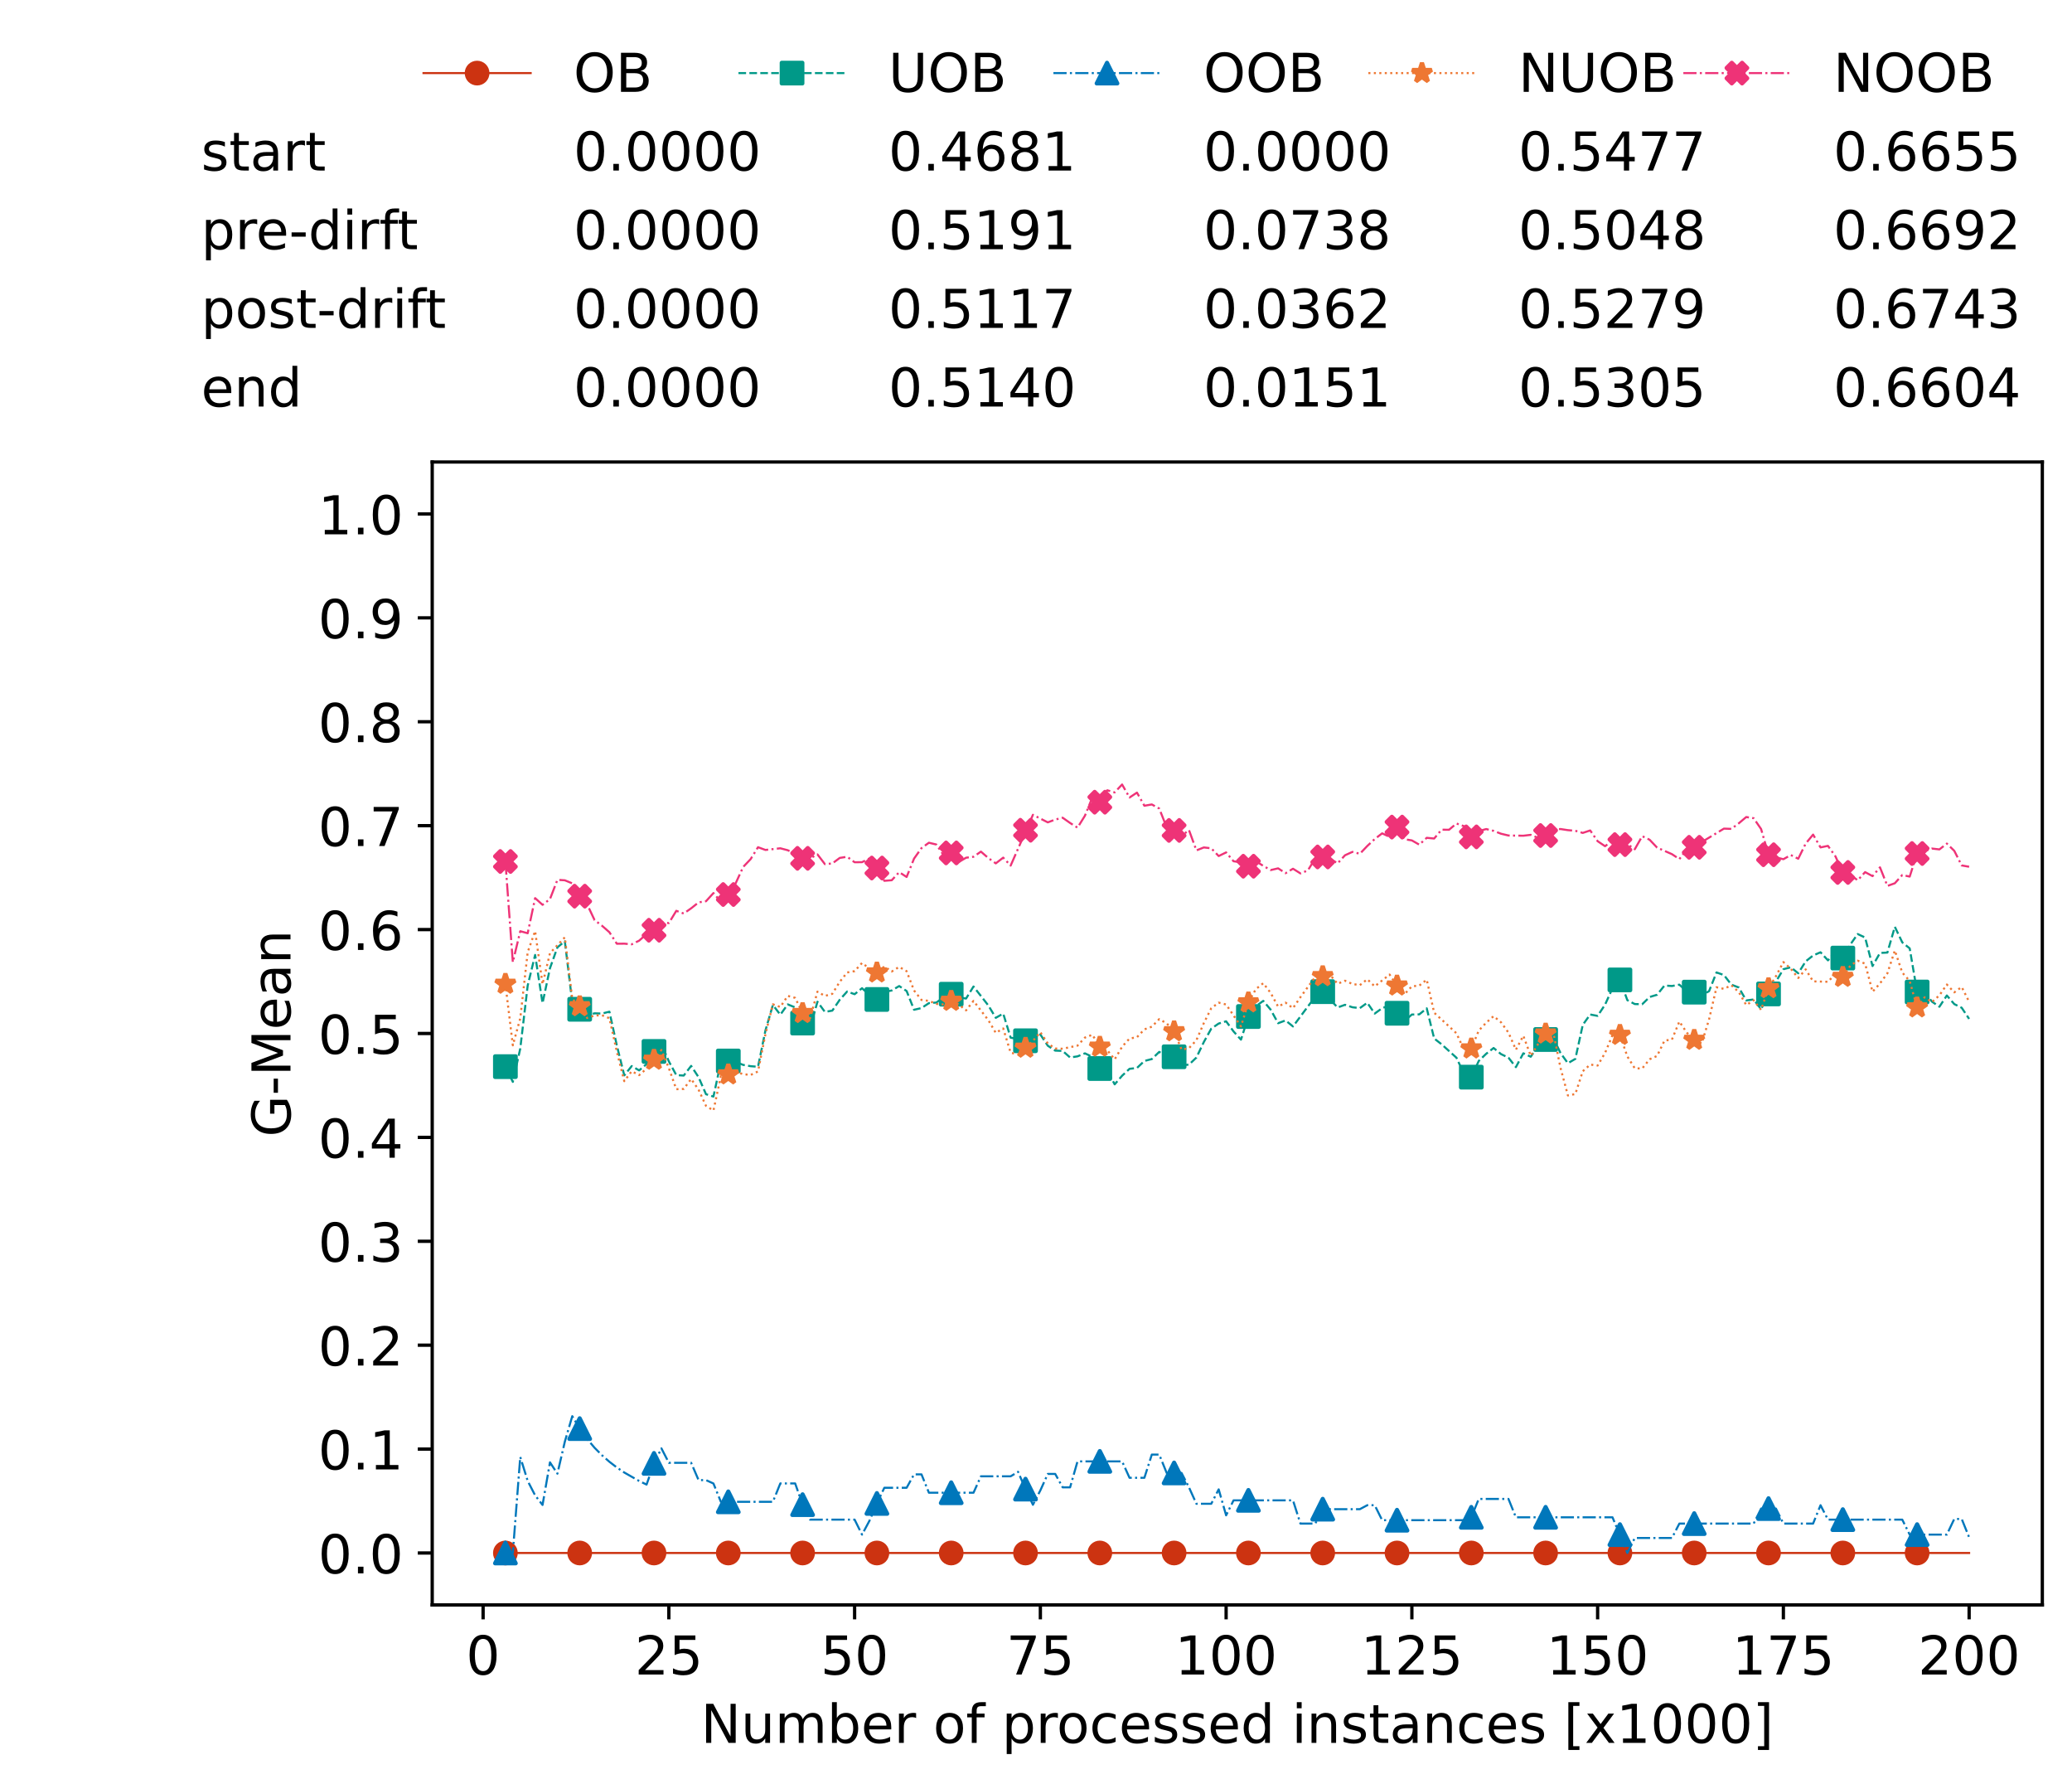 <?xml version="1.0" encoding="utf-8" standalone="no"?>
<!DOCTYPE svg PUBLIC "-//W3C//DTD SVG 1.1//EN"
  "http://www.w3.org/Graphics/SVG/1.1/DTD/svg11.dtd">
<!-- Created with matplotlib (https://matplotlib.org/) -->
<svg height="432.615pt" version="1.1" viewBox="0 0 502.65 432.615" width="502.65pt" xmlns="http://www.w3.org/2000/svg" xmlns:xlink="http://www.w3.org/1999/xlink">
 <defs>
  <style type="text/css">*{stroke-linecap:butt;stroke-linejoin:round;}</style>
 </defs>
 <g id="figure_1">
  <g id="patch_1">
   <path d="M 0 432.615 
L 502.65 432.615 
L 502.65 0 
L 0 0 
z
" style="fill:#ffffff;"/>
  </g>
  <g id="axes_1">
   <g id="patch_2">
    <path d="M 104.85 389.252 
L 495.45 389.252 
L 495.45 112.052 
L 104.85 112.052 
z
" style="fill:#ffffff;"/>
   </g>
   <g id="matplotlib.axis_1">
    <g id="xtick_1">
     <g id="line2d_1">
      <defs>
       <path d="M 0 0 
L 0 3.5 
" id="m9502041696" style="stroke:#000000;stroke-width:0.8;"/>
      </defs>
      <g>
       <use style="stroke:#000000;stroke-width:0.8;" x="117.197" xlink:href="#m9502041696" y="389.252"/>
      </g>
     </g>
     <g id="text_1">
      <!-- 0 -->
      <g transform="translate(113.061 406.13)scale(0.13 -0.13)">
       <defs>
        <path d="M 31.781 66.406 
Q 24.172 66.406 20.328 58.906 
Q 16.5 51.422 16.5 36.375 
Q 16.5 21.391 20.328 13.891 
Q 24.172 6.391 31.781 6.391 
Q 39.453 6.391 43.281 13.891 
Q 47.125 21.391 47.125 36.375 
Q 47.125 51.422 43.281 58.906 
Q 39.453 66.406 31.781 66.406 
z
M 31.781 74.219 
Q 44.047 74.219 50.516 64.516 
Q 56.984 54.828 56.984 36.375 
Q 56.984 17.969 50.516 8.266 
Q 44.047 -1.422 31.781 -1.422 
Q 19.531 -1.422 13.062 8.266 
Q 6.594 17.969 6.594 36.375 
Q 6.594 54.828 13.062 64.516 
Q 19.531 74.219 31.781 74.219 
z
" id="DejaVuSans-48"/>
       </defs>
       <use xlink:href="#DejaVuSans-48"/>
      </g>
     </g>
    </g>
    <g id="xtick_2">
     <g id="line2d_2">
      <g>
       <use style="stroke:#000000;stroke-width:0.8;" x="162.259" xlink:href="#m9502041696" y="389.252"/>
      </g>
     </g>
     <g id="text_2">
      <!-- 25 -->
      <g transform="translate(153.988 406.13)scale(0.13 -0.13)">
       <defs>
        <path d="M 19.188 8.297 
L 53.609 8.297 
L 53.609 0 
L 7.328 0 
L 7.328 8.297 
Q 12.938 14.109 22.625 23.891 
Q 32.328 33.688 34.812 36.531 
Q 39.547 41.844 41.422 45.531 
Q 43.312 49.219 43.312 52.781 
Q 43.312 58.594 39.234 62.25 
Q 35.156 65.922 28.609 65.922 
Q 23.969 65.922 18.812 64.312 
Q 13.672 62.703 7.812 59.422 
L 7.812 69.391 
Q 13.766 71.781 18.938 73 
Q 24.125 74.219 28.422 74.219 
Q 39.75 74.219 46.484 68.547 
Q 53.219 62.891 53.219 53.422 
Q 53.219 48.922 51.531 44.891 
Q 49.859 40.875 45.406 35.406 
Q 44.188 33.984 37.641 27.219 
Q 31.109 20.453 19.188 8.297 
z
" id="DejaVuSans-50"/>
        <path d="M 10.797 72.906 
L 49.516 72.906 
L 49.516 64.594 
L 19.828 64.594 
L 19.828 46.734 
Q 21.969 47.469 24.109 47.828 
Q 26.266 48.188 28.422 48.188 
Q 40.625 48.188 47.75 41.5 
Q 54.891 34.812 54.891 23.391 
Q 54.891 11.625 47.562 5.094 
Q 40.234 -1.422 26.906 -1.422 
Q 22.312 -1.422 17.547 -0.641 
Q 12.797 0.141 7.719 1.703 
L 7.719 11.625 
Q 12.109 9.234 16.797 8.062 
Q 21.484 6.891 26.703 6.891 
Q 35.156 6.891 40.078 11.328 
Q 45.016 15.766 45.016 23.391 
Q 45.016 31 40.078 35.438 
Q 35.156 39.891 26.703 39.891 
Q 22.75 39.891 18.812 39.016 
Q 14.891 38.141 10.797 36.281 
z
" id="DejaVuSans-53"/>
       </defs>
       <use xlink:href="#DejaVuSans-50"/>
       <use x="63.623" xlink:href="#DejaVuSans-53"/>
      </g>
     </g>
    </g>
    <g id="xtick_3">
     <g id="line2d_3">
      <g>
       <use style="stroke:#000000;stroke-width:0.8;" x="207.322" xlink:href="#m9502041696" y="389.252"/>
      </g>
     </g>
     <g id="text_3">
      <!-- 50 -->
      <g transform="translate(199.05 406.13)scale(0.13 -0.13)">
       <use xlink:href="#DejaVuSans-53"/>
       <use x="63.623" xlink:href="#DejaVuSans-48"/>
      </g>
     </g>
    </g>
    <g id="xtick_4">
     <g id="line2d_4">
      <g>
       <use style="stroke:#000000;stroke-width:0.8;" x="252.384" xlink:href="#m9502041696" y="389.252"/>
      </g>
     </g>
     <g id="text_4">
      <!-- 75 -->
      <g transform="translate(244.113 406.13)scale(0.13 -0.13)">
       <defs>
        <path d="M 8.203 72.906 
L 55.078 72.906 
L 55.078 68.703 
L 28.609 0 
L 18.312 0 
L 43.219 64.594 
L 8.203 64.594 
z
" id="DejaVuSans-55"/>
       </defs>
       <use xlink:href="#DejaVuSans-55"/>
       <use x="63.623" xlink:href="#DejaVuSans-53"/>
      </g>
     </g>
    </g>
    <g id="xtick_5">
     <g id="line2d_5">
      <g>
       <use style="stroke:#000000;stroke-width:0.8;" x="297.446" xlink:href="#m9502041696" y="389.252"/>
      </g>
     </g>
     <g id="text_5">
      <!-- 100 -->
      <g transform="translate(285.039 406.13)scale(0.13 -0.13)">
       <defs>
        <path d="M 12.406 8.297 
L 28.516 8.297 
L 28.516 63.922 
L 10.984 60.406 
L 10.984 69.391 
L 28.422 72.906 
L 38.281 72.906 
L 38.281 8.297 
L 54.391 8.297 
L 54.391 0 
L 12.406 0 
z
" id="DejaVuSans-49"/>
       </defs>
       <use xlink:href="#DejaVuSans-49"/>
       <use x="63.623" xlink:href="#DejaVuSans-48"/>
       <use x="127.246" xlink:href="#DejaVuSans-48"/>
      </g>
     </g>
    </g>
    <g id="xtick_6">
     <g id="line2d_6">
      <g>
       <use style="stroke:#000000;stroke-width:0.8;" x="342.509" xlink:href="#m9502041696" y="389.252"/>
      </g>
     </g>
     <g id="text_6">
      <!-- 125 -->
      <g transform="translate(330.102 406.13)scale(0.13 -0.13)">
       <use xlink:href="#DejaVuSans-49"/>
       <use x="63.623" xlink:href="#DejaVuSans-50"/>
       <use x="127.246" xlink:href="#DejaVuSans-53"/>
      </g>
     </g>
    </g>
    <g id="xtick_7">
     <g id="line2d_7">
      <g>
       <use style="stroke:#000000;stroke-width:0.8;" x="387.571" xlink:href="#m9502041696" y="389.252"/>
      </g>
     </g>
     <g id="text_7">
      <!-- 150 -->
      <g transform="translate(375.164 406.13)scale(0.13 -0.13)">
       <use xlink:href="#DejaVuSans-49"/>
       <use x="63.623" xlink:href="#DejaVuSans-53"/>
       <use x="127.246" xlink:href="#DejaVuSans-48"/>
      </g>
     </g>
    </g>
    <g id="xtick_8">
     <g id="line2d_8">
      <g>
       <use style="stroke:#000000;stroke-width:0.8;" x="432.633" xlink:href="#m9502041696" y="389.252"/>
      </g>
     </g>
     <g id="text_8">
      <!-- 175 -->
      <g transform="translate(420.226 406.13)scale(0.13 -0.13)">
       <use xlink:href="#DejaVuSans-49"/>
       <use x="63.623" xlink:href="#DejaVuSans-55"/>
       <use x="127.246" xlink:href="#DejaVuSans-53"/>
      </g>
     </g>
    </g>
    <g id="xtick_9">
     <g id="line2d_9">
      <g>
       <use style="stroke:#000000;stroke-width:0.8;" x="477.695" xlink:href="#m9502041696" y="389.252"/>
      </g>
     </g>
     <g id="text_9">
      <!-- 200 -->
      <g transform="translate(465.289 406.13)scale(0.13 -0.13)">
       <use xlink:href="#DejaVuSans-50"/>
       <use x="63.623" xlink:href="#DejaVuSans-48"/>
       <use x="127.246" xlink:href="#DejaVuSans-48"/>
      </g>
     </g>
    </g>
    <g id="text_10">
     <!-- Number of processed instances [x1000] -->
     <g transform="translate(170.025 422.711)scale(0.13 -0.13)">
      <defs>
       <path d="M 9.812 72.906 
L 23.094 72.906 
L 55.422 11.922 
L 55.422 72.906 
L 64.984 72.906 
L 64.984 0 
L 51.703 0 
L 19.391 60.984 
L 19.391 0 
L 9.812 0 
z
" id="DejaVuSans-78"/>
       <path d="M 8.5 21.578 
L 8.5 54.688 
L 17.484 54.688 
L 17.484 21.922 
Q 17.484 14.156 20.5 10.266 
Q 23.531 6.391 29.594 6.391 
Q 36.859 6.391 41.078 11.031 
Q 45.312 15.672 45.312 23.688 
L 45.312 54.688 
L 54.297 54.688 
L 54.297 0 
L 45.312 0 
L 45.312 8.406 
Q 42.047 3.422 37.719 1 
Q 33.406 -1.422 27.688 -1.422 
Q 18.266 -1.422 13.375 4.438 
Q 8.5 10.297 8.5 21.578 
z
M 31.109 56 
z
" id="DejaVuSans-117"/>
       <path d="M 52 44.188 
Q 55.375 50.25 60.062 53.125 
Q 64.75 56 71.094 56 
Q 79.641 56 84.281 50.016 
Q 88.922 44.047 88.922 33.016 
L 88.922 0 
L 79.891 0 
L 79.891 32.719 
Q 79.891 40.578 77.094 44.375 
Q 74.312 48.188 68.609 48.188 
Q 61.625 48.188 57.562 43.547 
Q 53.516 38.922 53.516 30.906 
L 53.516 0 
L 44.484 0 
L 44.484 32.719 
Q 44.484 40.625 41.703 44.406 
Q 38.922 48.188 33.109 48.188 
Q 26.219 48.188 22.156 43.531 
Q 18.109 38.875 18.109 30.906 
L 18.109 0 
L 9.078 0 
L 9.078 54.688 
L 18.109 54.688 
L 18.109 46.188 
Q 21.188 51.219 25.484 53.609 
Q 29.781 56 35.688 56 
Q 41.656 56 45.828 52.969 
Q 50 49.953 52 44.188 
z
" id="DejaVuSans-109"/>
       <path d="M 48.688 27.297 
Q 48.688 37.203 44.609 42.844 
Q 40.531 48.484 33.406 48.484 
Q 26.266 48.484 22.188 42.844 
Q 18.109 37.203 18.109 27.297 
Q 18.109 17.391 22.188 11.75 
Q 26.266 6.109 33.406 6.109 
Q 40.531 6.109 44.609 11.75 
Q 48.688 17.391 48.688 27.297 
z
M 18.109 46.391 
Q 20.953 51.266 25.266 53.625 
Q 29.594 56 35.594 56 
Q 45.562 56 51.781 48.094 
Q 58.016 40.188 58.016 27.297 
Q 58.016 14.406 51.781 6.484 
Q 45.562 -1.422 35.594 -1.422 
Q 29.594 -1.422 25.266 0.953 
Q 20.953 3.328 18.109 8.203 
L 18.109 0 
L 9.078 0 
L 9.078 75.984 
L 18.109 75.984 
z
" id="DejaVuSans-98"/>
       <path d="M 56.203 29.594 
L 56.203 25.203 
L 14.891 25.203 
Q 15.484 15.922 20.484 11.062 
Q 25.484 6.203 34.422 6.203 
Q 39.594 6.203 44.453 7.469 
Q 49.312 8.734 54.109 11.281 
L 54.109 2.781 
Q 49.266 0.734 44.188 -0.344 
Q 39.109 -1.422 33.891 -1.422 
Q 20.797 -1.422 13.156 6.188 
Q 5.516 13.812 5.516 26.812 
Q 5.516 40.234 12.766 48.109 
Q 20.016 56 32.328 56 
Q 43.359 56 49.781 48.891 
Q 56.203 41.797 56.203 29.594 
z
M 47.219 32.234 
Q 47.125 39.594 43.094 43.984 
Q 39.062 48.391 32.422 48.391 
Q 24.906 48.391 20.391 44.141 
Q 15.875 39.891 15.188 32.172 
z
" id="DejaVuSans-101"/>
       <path d="M 41.109 46.297 
Q 39.594 47.172 37.812 47.578 
Q 36.031 48 33.891 48 
Q 26.266 48 22.188 43.047 
Q 18.109 38.094 18.109 28.812 
L 18.109 0 
L 9.078 0 
L 9.078 54.688 
L 18.109 54.688 
L 18.109 46.188 
Q 20.953 51.172 25.484 53.578 
Q 30.031 56 36.531 56 
Q 37.453 56 38.578 55.875 
Q 39.703 55.766 41.062 55.516 
z
" id="DejaVuSans-114"/>
       <path id="DejaVuSans-32"/>
       <path d="M 30.609 48.391 
Q 23.391 48.391 19.188 42.75 
Q 14.984 37.109 14.984 27.297 
Q 14.984 17.484 19.156 11.844 
Q 23.344 6.203 30.609 6.203 
Q 37.797 6.203 41.984 11.859 
Q 46.188 17.531 46.188 27.297 
Q 46.188 37.016 41.984 42.703 
Q 37.797 48.391 30.609 48.391 
z
M 30.609 56 
Q 42.328 56 49.016 48.375 
Q 55.719 40.766 55.719 27.297 
Q 55.719 13.875 49.016 6.219 
Q 42.328 -1.422 30.609 -1.422 
Q 18.844 -1.422 12.172 6.219 
Q 5.516 13.875 5.516 27.297 
Q 5.516 40.766 12.172 48.375 
Q 18.844 56 30.609 56 
z
" id="DejaVuSans-111"/>
       <path d="M 37.109 75.984 
L 37.109 68.5 
L 28.516 68.5 
Q 23.688 68.5 21.797 66.547 
Q 19.922 64.594 19.922 59.516 
L 19.922 54.688 
L 34.719 54.688 
L 34.719 47.703 
L 19.922 47.703 
L 19.922 0 
L 10.891 0 
L 10.891 47.703 
L 2.297 47.703 
L 2.297 54.688 
L 10.891 54.688 
L 10.891 58.5 
Q 10.891 67.625 15.141 71.797 
Q 19.391 75.984 28.609 75.984 
z
" id="DejaVuSans-102"/>
       <path d="M 18.109 8.203 
L 18.109 -20.797 
L 9.078 -20.797 
L 9.078 54.688 
L 18.109 54.688 
L 18.109 46.391 
Q 20.953 51.266 25.266 53.625 
Q 29.594 56 35.594 56 
Q 45.562 56 51.781 48.094 
Q 58.016 40.188 58.016 27.297 
Q 58.016 14.406 51.781 6.484 
Q 45.562 -1.422 35.594 -1.422 
Q 29.594 -1.422 25.266 0.953 
Q 20.953 3.328 18.109 8.203 
z
M 48.688 27.297 
Q 48.688 37.203 44.609 42.844 
Q 40.531 48.484 33.406 48.484 
Q 26.266 48.484 22.188 42.844 
Q 18.109 37.203 18.109 27.297 
Q 18.109 17.391 22.188 11.75 
Q 26.266 6.109 33.406 6.109 
Q 40.531 6.109 44.609 11.75 
Q 48.688 17.391 48.688 27.297 
z
" id="DejaVuSans-112"/>
       <path d="M 48.781 52.594 
L 48.781 44.188 
Q 44.969 46.297 41.141 47.344 
Q 37.312 48.391 33.406 48.391 
Q 24.656 48.391 19.812 42.844 
Q 14.984 37.312 14.984 27.297 
Q 14.984 17.281 19.812 11.734 
Q 24.656 6.203 33.406 6.203 
Q 37.312 6.203 41.141 7.25 
Q 44.969 8.297 48.781 10.406 
L 48.781 2.094 
Q 45.016 0.344 40.984 -0.531 
Q 36.969 -1.422 32.422 -1.422 
Q 20.062 -1.422 12.781 6.344 
Q 5.516 14.109 5.516 27.297 
Q 5.516 40.672 12.859 48.328 
Q 20.219 56 33.016 56 
Q 37.156 56 41.109 55.141 
Q 45.062 54.297 48.781 52.594 
z
" id="DejaVuSans-99"/>
       <path d="M 44.281 53.078 
L 44.281 44.578 
Q 40.484 46.531 36.375 47.5 
Q 32.281 48.484 27.875 48.484 
Q 21.188 48.484 17.844 46.438 
Q 14.5 44.391 14.5 40.281 
Q 14.5 37.156 16.891 35.375 
Q 19.281 33.594 26.516 31.984 
L 29.594 31.297 
Q 39.156 29.25 43.188 25.516 
Q 47.219 21.781 47.219 15.094 
Q 47.219 7.469 41.188 3.016 
Q 35.156 -1.422 24.609 -1.422 
Q 20.219 -1.422 15.453 -0.562 
Q 10.688 0.297 5.422 2 
L 5.422 11.281 
Q 10.406 8.688 15.234 7.391 
Q 20.062 6.109 24.812 6.109 
Q 31.156 6.109 34.562 8.281 
Q 37.984 10.453 37.984 14.406 
Q 37.984 18.062 35.516 20.016 
Q 33.062 21.969 24.703 23.781 
L 21.578 24.516 
Q 13.234 26.266 9.516 29.906 
Q 5.812 33.547 5.812 39.891 
Q 5.812 47.609 11.281 51.797 
Q 16.75 56 26.812 56 
Q 31.781 56 36.172 55.266 
Q 40.578 54.547 44.281 53.078 
z
" id="DejaVuSans-115"/>
       <path d="M 45.406 46.391 
L 45.406 75.984 
L 54.391 75.984 
L 54.391 0 
L 45.406 0 
L 45.406 8.203 
Q 42.578 3.328 38.25 0.953 
Q 33.938 -1.422 27.875 -1.422 
Q 17.969 -1.422 11.734 6.484 
Q 5.516 14.406 5.516 27.297 
Q 5.516 40.188 11.734 48.094 
Q 17.969 56 27.875 56 
Q 33.938 56 38.25 53.625 
Q 42.578 51.266 45.406 46.391 
z
M 14.797 27.297 
Q 14.797 17.391 18.875 11.75 
Q 22.953 6.109 30.078 6.109 
Q 37.203 6.109 41.297 11.75 
Q 45.406 17.391 45.406 27.297 
Q 45.406 37.203 41.297 42.844 
Q 37.203 48.484 30.078 48.484 
Q 22.953 48.484 18.875 42.844 
Q 14.797 37.203 14.797 27.297 
z
" id="DejaVuSans-100"/>
       <path d="M 9.422 54.688 
L 18.406 54.688 
L 18.406 0 
L 9.422 0 
z
M 9.422 75.984 
L 18.406 75.984 
L 18.406 64.594 
L 9.422 64.594 
z
" id="DejaVuSans-105"/>
       <path d="M 54.891 33.016 
L 54.891 0 
L 45.906 0 
L 45.906 32.719 
Q 45.906 40.484 42.875 44.328 
Q 39.844 48.188 33.797 48.188 
Q 26.516 48.188 22.312 43.547 
Q 18.109 38.922 18.109 30.906 
L 18.109 0 
L 9.078 0 
L 9.078 54.688 
L 18.109 54.688 
L 18.109 46.188 
Q 21.344 51.125 25.703 53.562 
Q 30.078 56 35.797 56 
Q 45.219 56 50.047 50.172 
Q 54.891 44.344 54.891 33.016 
z
" id="DejaVuSans-110"/>
       <path d="M 18.312 70.219 
L 18.312 54.688 
L 36.812 54.688 
L 36.812 47.703 
L 18.312 47.703 
L 18.312 18.016 
Q 18.312 11.328 20.141 9.422 
Q 21.969 7.516 27.594 7.516 
L 36.812 7.516 
L 36.812 0 
L 27.594 0 
Q 17.188 0 13.234 3.875 
Q 9.281 7.766 9.281 18.016 
L 9.281 47.703 
L 2.688 47.703 
L 2.688 54.688 
L 9.281 54.688 
L 9.281 70.219 
z
" id="DejaVuSans-116"/>
       <path d="M 34.281 27.484 
Q 23.391 27.484 19.188 25 
Q 14.984 22.516 14.984 16.5 
Q 14.984 11.719 18.141 8.906 
Q 21.297 6.109 26.703 6.109 
Q 34.188 6.109 38.703 11.406 
Q 43.219 16.703 43.219 25.484 
L 43.219 27.484 
z
M 52.203 31.203 
L 52.203 0 
L 43.219 0 
L 43.219 8.297 
Q 40.141 3.328 35.547 0.953 
Q 30.953 -1.422 24.312 -1.422 
Q 15.922 -1.422 10.953 3.297 
Q 6 8.016 6 15.922 
Q 6 25.141 12.172 29.828 
Q 18.359 34.516 30.609 34.516 
L 43.219 34.516 
L 43.219 35.406 
Q 43.219 41.609 39.141 45 
Q 35.062 48.391 27.688 48.391 
Q 23 48.391 18.547 47.266 
Q 14.109 46.141 10.016 43.891 
L 10.016 52.203 
Q 14.938 54.109 19.578 55.047 
Q 24.219 56 28.609 56 
Q 40.484 56 46.344 49.844 
Q 52.203 43.703 52.203 31.203 
z
" id="DejaVuSans-97"/>
       <path d="M 8.594 75.984 
L 29.297 75.984 
L 29.297 69 
L 17.578 69 
L 17.578 -6.203 
L 29.297 -6.203 
L 29.297 -13.188 
L 8.594 -13.188 
z
" id="DejaVuSans-91"/>
       <path d="M 54.891 54.688 
L 35.109 28.078 
L 55.906 0 
L 45.312 0 
L 29.391 21.484 
L 13.484 0 
L 2.875 0 
L 24.125 28.609 
L 4.688 54.688 
L 15.281 54.688 
L 29.781 35.203 
L 44.281 54.688 
z
" id="DejaVuSans-120"/>
       <path d="M 30.422 75.984 
L 30.422 -13.188 
L 9.719 -13.188 
L 9.719 -6.203 
L 21.391 -6.203 
L 21.391 69 
L 9.719 69 
L 9.719 75.984 
z
" id="DejaVuSans-93"/>
      </defs>
      <use xlink:href="#DejaVuSans-78"/>
      <use x="74.805" xlink:href="#DejaVuSans-117"/>
      <use x="138.184" xlink:href="#DejaVuSans-109"/>
      <use x="235.596" xlink:href="#DejaVuSans-98"/>
      <use x="299.072" xlink:href="#DejaVuSans-101"/>
      <use x="360.596" xlink:href="#DejaVuSans-114"/>
      <use x="401.709" xlink:href="#DejaVuSans-32"/>
      <use x="433.496" xlink:href="#DejaVuSans-111"/>
      <use x="494.678" xlink:href="#DejaVuSans-102"/>
      <use x="529.883" xlink:href="#DejaVuSans-32"/>
      <use x="561.67" xlink:href="#DejaVuSans-112"/>
      <use x="625.146" xlink:href="#DejaVuSans-114"/>
      <use x="664.01" xlink:href="#DejaVuSans-111"/>
      <use x="725.191" xlink:href="#DejaVuSans-99"/>
      <use x="780.172" xlink:href="#DejaVuSans-101"/>
      <use x="841.695" xlink:href="#DejaVuSans-115"/>
      <use x="893.795" xlink:href="#DejaVuSans-115"/>
      <use x="945.895" xlink:href="#DejaVuSans-101"/>
      <use x="1007.418" xlink:href="#DejaVuSans-100"/>
      <use x="1070.895" xlink:href="#DejaVuSans-32"/>
      <use x="1102.682" xlink:href="#DejaVuSans-105"/>
      <use x="1130.465" xlink:href="#DejaVuSans-110"/>
      <use x="1193.844" xlink:href="#DejaVuSans-115"/>
      <use x="1245.943" xlink:href="#DejaVuSans-116"/>
      <use x="1285.152" xlink:href="#DejaVuSans-97"/>
      <use x="1346.432" xlink:href="#DejaVuSans-110"/>
      <use x="1409.811" xlink:href="#DejaVuSans-99"/>
      <use x="1464.791" xlink:href="#DejaVuSans-101"/>
      <use x="1526.314" xlink:href="#DejaVuSans-115"/>
      <use x="1578.414" xlink:href="#DejaVuSans-32"/>
      <use x="1610.201" xlink:href="#DejaVuSans-91"/>
      <use x="1649.215" xlink:href="#DejaVuSans-120"/>
      <use x="1708.395" xlink:href="#DejaVuSans-49"/>
      <use x="1772.018" xlink:href="#DejaVuSans-48"/>
      <use x="1835.641" xlink:href="#DejaVuSans-48"/>
      <use x="1899.264" xlink:href="#DejaVuSans-48"/>
      <use x="1962.887" xlink:href="#DejaVuSans-93"/>
     </g>
    </g>
   </g>
   <g id="matplotlib.axis_2">
    <g id="ytick_1">
     <g id="line2d_10">
      <defs>
       <path d="M 0 0 
L -3.5 0 
" id="m6ec9fbbcf6" style="stroke:#000000;stroke-width:0.8;"/>
      </defs>
      <g>
       <use style="stroke:#000000;stroke-width:0.8;" x="104.85" xlink:href="#m6ec9fbbcf6" y="376.652"/>
      </g>
     </g>
     <g id="text_11">
      <!-- 0.0 -->
      <g transform="translate(77.176 381.591)scale(0.13 -0.13)">
       <defs>
        <path d="M 10.688 12.406 
L 21 12.406 
L 21 0 
L 10.688 0 
z
" id="DejaVuSans-46"/>
       </defs>
       <use xlink:href="#DejaVuSans-48"/>
       <use x="63.623" xlink:href="#DejaVuSans-46"/>
       <use x="95.41" xlink:href="#DejaVuSans-48"/>
      </g>
     </g>
    </g>
    <g id="ytick_2">
     <g id="line2d_11">
      <g>
       <use style="stroke:#000000;stroke-width:0.8;" x="104.85" xlink:href="#m6ec9fbbcf6" y="351.452"/>
      </g>
     </g>
     <g id="text_12">
      <!-- 0.1 -->
      <g transform="translate(77.176 356.391)scale(0.13 -0.13)">
       <use xlink:href="#DejaVuSans-48"/>
       <use x="63.623" xlink:href="#DejaVuSans-46"/>
       <use x="95.41" xlink:href="#DejaVuSans-49"/>
      </g>
     </g>
    </g>
    <g id="ytick_3">
     <g id="line2d_12">
      <g>
       <use style="stroke:#000000;stroke-width:0.8;" x="104.85" xlink:href="#m6ec9fbbcf6" y="326.252"/>
      </g>
     </g>
     <g id="text_13">
      <!-- 0.2 -->
      <g transform="translate(77.176 331.191)scale(0.13 -0.13)">
       <use xlink:href="#DejaVuSans-48"/>
       <use x="63.623" xlink:href="#DejaVuSans-46"/>
       <use x="95.41" xlink:href="#DejaVuSans-50"/>
      </g>
     </g>
    </g>
    <g id="ytick_4">
     <g id="line2d_13">
      <g>
       <use style="stroke:#000000;stroke-width:0.8;" x="104.85" xlink:href="#m6ec9fbbcf6" y="301.052"/>
      </g>
     </g>
     <g id="text_14">
      <!-- 0.3 -->
      <g transform="translate(77.176 305.991)scale(0.13 -0.13)">
       <defs>
        <path d="M 40.578 39.312 
Q 47.656 37.797 51.625 33 
Q 55.609 28.219 55.609 21.188 
Q 55.609 10.406 48.188 4.484 
Q 40.766 -1.422 27.094 -1.422 
Q 22.516 -1.422 17.656 -0.516 
Q 12.797 0.391 7.625 2.203 
L 7.625 11.719 
Q 11.719 9.328 16.594 8.109 
Q 21.484 6.891 26.812 6.891 
Q 36.078 6.891 40.938 10.547 
Q 45.797 14.203 45.797 21.188 
Q 45.797 27.641 41.281 31.266 
Q 36.766 34.906 28.719 34.906 
L 20.219 34.906 
L 20.219 43.016 
L 29.109 43.016 
Q 36.375 43.016 40.234 45.922 
Q 44.094 48.828 44.094 54.297 
Q 44.094 59.906 40.109 62.906 
Q 36.141 65.922 28.719 65.922 
Q 24.656 65.922 20.016 65.031 
Q 15.375 64.156 9.812 62.312 
L 9.812 71.094 
Q 15.438 72.656 20.344 73.438 
Q 25.25 74.219 29.594 74.219 
Q 40.828 74.219 47.359 69.109 
Q 53.906 64.016 53.906 55.328 
Q 53.906 49.266 50.438 45.094 
Q 46.969 40.922 40.578 39.312 
z
" id="DejaVuSans-51"/>
       </defs>
       <use xlink:href="#DejaVuSans-48"/>
       <use x="63.623" xlink:href="#DejaVuSans-46"/>
       <use x="95.41" xlink:href="#DejaVuSans-51"/>
      </g>
     </g>
    </g>
    <g id="ytick_5">
     <g id="line2d_14">
      <g>
       <use style="stroke:#000000;stroke-width:0.8;" x="104.85" xlink:href="#m6ec9fbbcf6" y="275.852"/>
      </g>
     </g>
     <g id="text_15">
      <!-- 0.4 -->
      <g transform="translate(77.176 280.791)scale(0.13 -0.13)">
       <defs>
        <path d="M 37.797 64.312 
L 12.891 25.391 
L 37.797 25.391 
z
M 35.203 72.906 
L 47.609 72.906 
L 47.609 25.391 
L 58.016 25.391 
L 58.016 17.188 
L 47.609 17.188 
L 47.609 0 
L 37.797 0 
L 37.797 17.188 
L 4.891 17.188 
L 4.891 26.703 
z
" id="DejaVuSans-52"/>
       </defs>
       <use xlink:href="#DejaVuSans-48"/>
       <use x="63.623" xlink:href="#DejaVuSans-46"/>
       <use x="95.41" xlink:href="#DejaVuSans-52"/>
      </g>
     </g>
    </g>
    <g id="ytick_6">
     <g id="line2d_15">
      <g>
       <use style="stroke:#000000;stroke-width:0.8;" x="104.85" xlink:href="#m6ec9fbbcf6" y="250.652"/>
      </g>
     </g>
     <g id="text_16">
      <!-- 0.5 -->
      <g transform="translate(77.176 255.591)scale(0.13 -0.13)">
       <use xlink:href="#DejaVuSans-48"/>
       <use x="63.623" xlink:href="#DejaVuSans-46"/>
       <use x="95.41" xlink:href="#DejaVuSans-53"/>
      </g>
     </g>
    </g>
    <g id="ytick_7">
     <g id="line2d_16">
      <g>
       <use style="stroke:#000000;stroke-width:0.8;" x="104.85" xlink:href="#m6ec9fbbcf6" y="225.452"/>
      </g>
     </g>
     <g id="text_17">
      <!-- 0.6 -->
      <g transform="translate(77.176 230.391)scale(0.13 -0.13)">
       <defs>
        <path d="M 33.016 40.375 
Q 26.375 40.375 22.484 35.828 
Q 18.609 31.297 18.609 23.391 
Q 18.609 15.531 22.484 10.953 
Q 26.375 6.391 33.016 6.391 
Q 39.656 6.391 43.531 10.953 
Q 47.406 15.531 47.406 23.391 
Q 47.406 31.297 43.531 35.828 
Q 39.656 40.375 33.016 40.375 
z
M 52.594 71.297 
L 52.594 62.312 
Q 48.875 64.062 45.094 64.984 
Q 41.312 65.922 37.594 65.922 
Q 27.828 65.922 22.672 59.328 
Q 17.531 52.734 16.797 39.406 
Q 19.672 43.656 24.016 45.922 
Q 28.375 48.188 33.594 48.188 
Q 44.578 48.188 50.953 41.516 
Q 57.328 34.859 57.328 23.391 
Q 57.328 12.156 50.688 5.359 
Q 44.047 -1.422 33.016 -1.422 
Q 20.359 -1.422 13.672 8.266 
Q 6.984 17.969 6.984 36.375 
Q 6.984 53.656 15.188 63.938 
Q 23.391 74.219 37.203 74.219 
Q 40.922 74.219 44.703 73.484 
Q 48.484 72.75 52.594 71.297 
z
" id="DejaVuSans-54"/>
       </defs>
       <use xlink:href="#DejaVuSans-48"/>
       <use x="63.623" xlink:href="#DejaVuSans-46"/>
       <use x="95.41" xlink:href="#DejaVuSans-54"/>
      </g>
     </g>
    </g>
    <g id="ytick_8">
     <g id="line2d_17">
      <g>
       <use style="stroke:#000000;stroke-width:0.8;" x="104.85" xlink:href="#m6ec9fbbcf6" y="200.252"/>
      </g>
     </g>
     <g id="text_18">
      <!-- 0.7 -->
      <g transform="translate(77.176 205.191)scale(0.13 -0.13)">
       <use xlink:href="#DejaVuSans-48"/>
       <use x="63.623" xlink:href="#DejaVuSans-46"/>
       <use x="95.41" xlink:href="#DejaVuSans-55"/>
      </g>
     </g>
    </g>
    <g id="ytick_9">
     <g id="line2d_18">
      <g>
       <use style="stroke:#000000;stroke-width:0.8;" x="104.85" xlink:href="#m6ec9fbbcf6" y="175.052"/>
      </g>
     </g>
     <g id="text_19">
      <!-- 0.8 -->
      <g transform="translate(77.176 179.991)scale(0.13 -0.13)">
       <defs>
        <path d="M 31.781 34.625 
Q 24.75 34.625 20.719 30.859 
Q 16.703 27.094 16.703 20.516 
Q 16.703 13.922 20.719 10.156 
Q 24.75 6.391 31.781 6.391 
Q 38.812 6.391 42.859 10.172 
Q 46.922 13.969 46.922 20.516 
Q 46.922 27.094 42.891 30.859 
Q 38.875 34.625 31.781 34.625 
z
M 21.922 38.812 
Q 15.578 40.375 12.031 44.719 
Q 8.5 49.078 8.5 55.328 
Q 8.5 64.062 14.719 69.141 
Q 20.953 74.219 31.781 74.219 
Q 42.672 74.219 48.875 69.141 
Q 55.078 64.062 55.078 55.328 
Q 55.078 49.078 51.531 44.719 
Q 48 40.375 41.703 38.812 
Q 48.828 37.156 52.797 32.312 
Q 56.781 27.484 56.781 20.516 
Q 56.781 9.906 50.312 4.234 
Q 43.844 -1.422 31.781 -1.422 
Q 19.734 -1.422 13.25 4.234 
Q 6.781 9.906 6.781 20.516 
Q 6.781 27.484 10.781 32.312 
Q 14.797 37.156 21.922 38.812 
z
M 18.312 54.391 
Q 18.312 48.734 21.844 45.562 
Q 25.391 42.391 31.781 42.391 
Q 38.141 42.391 41.719 45.562 
Q 45.312 48.734 45.312 54.391 
Q 45.312 60.062 41.719 63.234 
Q 38.141 66.406 31.781 66.406 
Q 25.391 66.406 21.844 63.234 
Q 18.312 60.062 18.312 54.391 
z
" id="DejaVuSans-56"/>
       </defs>
       <use xlink:href="#DejaVuSans-48"/>
       <use x="63.623" xlink:href="#DejaVuSans-46"/>
       <use x="95.41" xlink:href="#DejaVuSans-56"/>
      </g>
     </g>
    </g>
    <g id="ytick_10">
     <g id="line2d_19">
      <g>
       <use style="stroke:#000000;stroke-width:0.8;" x="104.85" xlink:href="#m6ec9fbbcf6" y="149.852"/>
      </g>
     </g>
     <g id="text_20">
      <!-- 0.9 -->
      <g transform="translate(77.176 154.791)scale(0.13 -0.13)">
       <defs>
        <path d="M 10.984 1.516 
L 10.984 10.5 
Q 14.703 8.734 18.5 7.812 
Q 22.312 6.891 25.984 6.891 
Q 35.75 6.891 40.891 13.453 
Q 46.047 20.016 46.781 33.406 
Q 43.953 29.203 39.594 26.953 
Q 35.25 24.703 29.984 24.703 
Q 19.047 24.703 12.672 31.312 
Q 6.297 37.938 6.297 49.422 
Q 6.297 60.641 12.938 67.422 
Q 19.578 74.219 30.609 74.219 
Q 43.266 74.219 49.922 64.516 
Q 56.594 54.828 56.594 36.375 
Q 56.594 19.141 48.406 8.859 
Q 40.234 -1.422 26.422 -1.422 
Q 22.703 -1.422 18.891 -0.688 
Q 15.094 0.047 10.984 1.516 
z
M 30.609 32.422 
Q 37.25 32.422 41.125 36.953 
Q 45.016 41.5 45.016 49.422 
Q 45.016 57.281 41.125 61.844 
Q 37.25 66.406 30.609 66.406 
Q 23.969 66.406 20.094 61.844 
Q 16.219 57.281 16.219 49.422 
Q 16.219 41.5 20.094 36.953 
Q 23.969 32.422 30.609 32.422 
z
" id="DejaVuSans-57"/>
       </defs>
       <use xlink:href="#DejaVuSans-48"/>
       <use x="63.623" xlink:href="#DejaVuSans-46"/>
       <use x="95.41" xlink:href="#DejaVuSans-57"/>
      </g>
     </g>
    </g>
    <g id="ytick_11">
     <g id="line2d_20">
      <g>
       <use style="stroke:#000000;stroke-width:0.8;" x="104.85" xlink:href="#m6ec9fbbcf6" y="124.652"/>
      </g>
     </g>
     <g id="text_21">
      <!-- 1.0 -->
      <g transform="translate(77.176 129.591)scale(0.13 -0.13)">
       <use xlink:href="#DejaVuSans-49"/>
       <use x="63.623" xlink:href="#DejaVuSans-46"/>
       <use x="95.41" xlink:href="#DejaVuSans-48"/>
      </g>
     </g>
    </g>
    <g id="text_22">
     <!-- G-Mean -->
     <g transform="translate(70.472 275.744)rotate(-90)scale(0.13 -0.13)">
      <defs>
       <path d="M 59.516 10.406 
L 59.516 29.984 
L 43.406 29.984 
L 43.406 38.094 
L 69.281 38.094 
L 69.281 6.781 
Q 63.578 2.734 56.688 0.656 
Q 49.812 -1.422 42 -1.422 
Q 24.906 -1.422 15.25 8.562 
Q 5.609 18.562 5.609 36.375 
Q 5.609 54.25 15.25 64.234 
Q 24.906 74.219 42 74.219 
Q 49.125 74.219 55.547 72.453 
Q 61.969 70.703 67.391 67.281 
L 67.391 56.781 
Q 61.922 61.422 55.766 63.766 
Q 49.609 66.109 42.828 66.109 
Q 29.438 66.109 22.719 58.641 
Q 16.016 51.172 16.016 36.375 
Q 16.016 21.625 22.719 14.156 
Q 29.438 6.688 42.828 6.688 
Q 48.047 6.688 52.141 7.594 
Q 56.25 8.5 59.516 10.406 
z
" id="DejaVuSans-71"/>
       <path d="M 4.891 31.391 
L 31.203 31.391 
L 31.203 23.391 
L 4.891 23.391 
z
" id="DejaVuSans-45"/>
       <path d="M 9.812 72.906 
L 24.516 72.906 
L 43.109 23.297 
L 61.812 72.906 
L 76.516 72.906 
L 76.516 0 
L 66.891 0 
L 66.891 64.016 
L 48.094 14.016 
L 38.188 14.016 
L 19.391 64.016 
L 19.391 0 
L 9.812 0 
z
" id="DejaVuSans-77"/>
      </defs>
      <use xlink:href="#DejaVuSans-71"/>
      <use x="77.49" xlink:href="#DejaVuSans-45"/>
      <use x="113.574" xlink:href="#DejaVuSans-77"/>
      <use x="199.854" xlink:href="#DejaVuSans-101"/>
      <use x="261.377" xlink:href="#DejaVuSans-97"/>
      <use x="322.656" xlink:href="#DejaVuSans-110"/>
     </g>
    </g>
   </g>
   <g id="line2d_21"/>
   <g id="line2d_22"/>
   <g id="line2d_23"/>
   <g id="line2d_24"/>
   <g id="line2d_25"/>
   <g id="line2d_26">
    <path clip-path="url(#pf17e8eb750)" d="M 122.605 376.652 
L 477.695 376.652 
L 477.695 376.652 
" style="fill:none;stroke:#cc3311;stroke-linecap:square;stroke-width:0.5;"/>
    <defs>
     <path d="M 0 2.5 
C 0.663 2.5 1.299 2.237 1.768 1.768 
C 2.237 1.299 2.5 0.663 2.5 0 
C 2.5 -0.663 2.237 -1.299 1.768 -1.768 
C 1.299 -2.237 0.663 -2.5 0 -2.5 
C -0.663 -2.5 -1.299 -2.237 -1.768 -1.768 
C -2.237 -1.299 -2.5 -0.663 -2.5 0 
C -2.5 0.663 -2.237 1.299 -1.768 1.768 
C -1.299 2.237 -0.663 2.5 0 2.5 
z
" id="m4e820b8e82" style="stroke:#cc3311;"/>
    </defs>
    <g clip-path="url(#pf17e8eb750)">
     <use style="fill:#cc3311;stroke:#cc3311;" x="122.605" xlink:href="#m4e820b8e82" y="376.652"/>
     <use style="fill:#cc3311;stroke:#cc3311;" x="140.629" xlink:href="#m4e820b8e82" y="376.652"/>
     <use style="fill:#cc3311;stroke:#cc3311;" x="158.654" xlink:href="#m4e820b8e82" y="376.652"/>
     <use style="fill:#cc3311;stroke:#cc3311;" x="176.679" xlink:href="#m4e820b8e82" y="376.652"/>
     <use style="fill:#cc3311;stroke:#cc3311;" x="194.704" xlink:href="#m4e820b8e82" y="376.652"/>
     <use style="fill:#cc3311;stroke:#cc3311;" x="212.729" xlink:href="#m4e820b8e82" y="376.652"/>
     <use style="fill:#cc3311;stroke:#cc3311;" x="230.754" xlink:href="#m4e820b8e82" y="376.652"/>
     <use style="fill:#cc3311;stroke:#cc3311;" x="248.779" xlink:href="#m4e820b8e82" y="376.652"/>
     <use style="fill:#cc3311;stroke:#cc3311;" x="266.804" xlink:href="#m4e820b8e82" y="376.652"/>
     <use style="fill:#cc3311;stroke:#cc3311;" x="284.829" xlink:href="#m4e820b8e82" y="376.652"/>
     <use style="fill:#cc3311;stroke:#cc3311;" x="302.854" xlink:href="#m4e820b8e82" y="376.652"/>
     <use style="fill:#cc3311;stroke:#cc3311;" x="320.879" xlink:href="#m4e820b8e82" y="376.652"/>
     <use style="fill:#cc3311;stroke:#cc3311;" x="338.904" xlink:href="#m4e820b8e82" y="376.652"/>
     <use style="fill:#cc3311;stroke:#cc3311;" x="356.928" xlink:href="#m4e820b8e82" y="376.652"/>
     <use style="fill:#cc3311;stroke:#cc3311;" x="374.953" xlink:href="#m4e820b8e82" y="376.652"/>
     <use style="fill:#cc3311;stroke:#cc3311;" x="392.978" xlink:href="#m4e820b8e82" y="376.652"/>
     <use style="fill:#cc3311;stroke:#cc3311;" x="411.003" xlink:href="#m4e820b8e82" y="376.652"/>
     <use style="fill:#cc3311;stroke:#cc3311;" x="429.028" xlink:href="#m4e820b8e82" y="376.652"/>
     <use style="fill:#cc3311;stroke:#cc3311;" x="447.053" xlink:href="#m4e820b8e82" y="376.652"/>
     <use style="fill:#cc3311;stroke:#cc3311;" x="465.078" xlink:href="#m4e820b8e82" y="376.652"/>
    </g>
   </g>
   <g id="line2d_27"/>
   <g id="line2d_28"/>
   <g id="line2d_29"/>
   <g id="line2d_30"/>
   <g id="line2d_31">
    <path clip-path="url(#pf17e8eb750)" d="M 122.605 258.698 
L 124.407 262.394 
L 126.21 254.312 
L 128.012 239.032 
L 129.815 231.607 
L 131.617 243.309 
L 133.419 234.817 
L 135.222 229.765 
L 137.024 228.292 
L 138.827 243.128 
L 142.432 246.283 
L 144.234 245.765 
L 146.037 245.82 
L 147.839 245.37 
L 149.642 253.575 
L 151.444 260.815 
L 153.247 258.56 
L 155.049 259.607 
L 156.852 258.084 
L 158.654 255.009 
L 160.457 253.204 
L 162.259 257.43 
L 164.062 260.747 
L 165.864 260.863 
L 167.667 258.518 
L 169.469 261.257 
L 171.272 265.386 
L 173.074 265.956 
L 174.877 257.602 
L 176.679 257.327 
L 178.482 257.568 
L 180.284 258.271 
L 182.087 258.586 
L 183.889 258.73 
L 185.692 249.915 
L 187.494 243.743 
L 189.297 246.103 
L 191.099 243.596 
L 192.902 244.334 
L 194.704 248.124 
L 196.507 249.228 
L 198.309 242.959 
L 200.112 245.422 
L 201.914 245.111 
L 203.717 242.471 
L 205.519 240.471 
L 207.322 241.127 
L 209.124 239.673 
L 210.927 241.36 
L 212.729 242.404 
L 214.532 240.623 
L 216.334 240.215 
L 218.137 239.15 
L 219.939 240.358 
L 221.742 244.904 
L 223.544 244.49 
L 225.347 243.295 
L 227.149 243.155 
L 228.952 241.841 
L 230.754 241.13 
L 232.557 241.889 
L 234.359 242.185 
L 236.162 239.263 
L 239.767 243.865 
L 241.569 246.858 
L 243.372 245.828 
L 245.174 251.675 
L 246.976 251.984 
L 248.779 252.42 
L 250.581 251.259 
L 252.384 250.907 
L 254.186 253.625 
L 255.989 254.813 
L 257.791 254.882 
L 259.594 256.477 
L 261.396 256.204 
L 263.199 255.474 
L 265.001 256.323 
L 266.804 259.15 
L 268.606 259.579 
L 270.409 262.993 
L 272.211 260.905 
L 274.014 259.225 
L 275.816 259.023 
L 277.619 257.318 
L 279.421 256.857 
L 281.224 255.116 
L 283.026 256.224 
L 284.829 256.305 
L 286.631 258.348 
L 288.434 258.216 
L 290.236 256.493 
L 292.039 252.729 
L 293.841 249.482 
L 295.644 248.243 
L 297.446 247.7 
L 299.249 250.158 
L 301.051 252.15 
L 302.854 246.539 
L 304.656 244.051 
L 306.459 242.749 
L 308.261 244.888 
L 310.064 248.165 
L 311.866 247.486 
L 313.669 248.949 
L 317.274 244.115 
L 319.076 241.721 
L 320.879 240.508 
L 324.484 244.35 
L 326.286 243.701 
L 328.089 244.295 
L 329.891 244.504 
L 331.694 243.203 
L 333.496 245.827 
L 335.299 244.512 
L 337.101 243.855 
L 340.706 247.639 
L 342.509 246.056 
L 344.311 246.015 
L 346.114 244.553 
L 347.916 251.869 
L 349.719 253.274 
L 353.324 256.533 
L 355.126 260.384 
L 356.928 261.244 
L 358.731 257.324 
L 360.533 255.583 
L 362.336 254.177 
L 364.138 255.655 
L 365.941 256.524 
L 367.743 258.815 
L 369.546 255.464 
L 371.348 256.29 
L 373.151 253.594 
L 374.953 252.115 
L 376.756 251.572 
L 378.558 255.382 
L 380.361 257.871 
L 382.163 256.815 
L 383.966 248.57 
L 385.768 246.052 
L 387.571 246.389 
L 389.373 243.666 
L 391.176 239.68 
L 392.978 237.659 
L 394.781 242.576 
L 396.583 243.517 
L 398.386 243.56 
L 400.188 241.805 
L 401.991 241.264 
L 403.793 239.022 
L 405.596 239.143 
L 407.398 238.813 
L 409.201 240.457 
L 411.003 240.627 
L 412.806 241.449 
L 414.608 240.386 
L 416.411 235.848 
L 418.213 236.485 
L 420.016 238.807 
L 421.818 239.504 
L 423.621 242.639 
L 425.423 242.407 
L 427.226 244.782 
L 429.028 241.058 
L 432.633 235.066 
L 434.436 234.603 
L 436.238 236.053 
L 438.041 233.168 
L 439.843 231.737 
L 441.646 230.958 
L 443.448 232.918 
L 445.251 230.851 
L 447.053 232.367 
L 448.856 229.105 
L 450.658 226.535 
L 452.461 227.388 
L 454.263 234.295 
L 456.066 231.124 
L 457.868 231.032 
L 459.671 224.784 
L 461.473 228.553 
L 463.276 230.016 
L 465.078 240.597 
L 466.881 240.657 
L 468.683 242.936 
L 470.485 244.166 
L 472.288 241.439 
L 474.09 243.525 
L 475.893 244.418 
L 477.695 247.116 
L 477.695 247.116 
" style="fill:none;stroke:#009988;stroke-dasharray:1.85,0.8;stroke-dashoffset:0;stroke-width:0.5;"/>
    <defs>
     <path d="M -2.5 2.5 
L 2.5 2.5 
L 2.5 -2.5 
L -2.5 -2.5 
z
" id="m45d4c4a44f" style="stroke:#009988;stroke-linejoin:miter;"/>
    </defs>
    <g clip-path="url(#pf17e8eb750)">
     <use style="fill:#009988;stroke:#009988;stroke-linejoin:miter;" x="122.605" xlink:href="#m45d4c4a44f" y="258.698"/>
     <use style="fill:#009988;stroke:#009988;stroke-linejoin:miter;" x="140.629" xlink:href="#m45d4c4a44f" y="244.78"/>
     <use style="fill:#009988;stroke:#009988;stroke-linejoin:miter;" x="158.654" xlink:href="#m45d4c4a44f" y="255.009"/>
     <use style="fill:#009988;stroke:#009988;stroke-linejoin:miter;" x="176.679" xlink:href="#m45d4c4a44f" y="257.327"/>
     <use style="fill:#009988;stroke:#009988;stroke-linejoin:miter;" x="194.704" xlink:href="#m45d4c4a44f" y="248.124"/>
     <use style="fill:#009988;stroke:#009988;stroke-linejoin:miter;" x="212.729" xlink:href="#m45d4c4a44f" y="242.404"/>
     <use style="fill:#009988;stroke:#009988;stroke-linejoin:miter;" x="230.754" xlink:href="#m45d4c4a44f" y="241.13"/>
     <use style="fill:#009988;stroke:#009988;stroke-linejoin:miter;" x="248.779" xlink:href="#m45d4c4a44f" y="252.42"/>
     <use style="fill:#009988;stroke:#009988;stroke-linejoin:miter;" x="266.804" xlink:href="#m45d4c4a44f" y="259.15"/>
     <use style="fill:#009988;stroke:#009988;stroke-linejoin:miter;" x="284.829" xlink:href="#m45d4c4a44f" y="256.305"/>
     <use style="fill:#009988;stroke:#009988;stroke-linejoin:miter;" x="302.854" xlink:href="#m45d4c4a44f" y="246.539"/>
     <use style="fill:#009988;stroke:#009988;stroke-linejoin:miter;" x="320.879" xlink:href="#m45d4c4a44f" y="240.508"/>
     <use style="fill:#009988;stroke:#009988;stroke-linejoin:miter;" x="338.904" xlink:href="#m45d4c4a44f" y="245.745"/>
     <use style="fill:#009988;stroke:#009988;stroke-linejoin:miter;" x="356.928" xlink:href="#m45d4c4a44f" y="261.244"/>
     <use style="fill:#009988;stroke:#009988;stroke-linejoin:miter;" x="374.953" xlink:href="#m45d4c4a44f" y="252.115"/>
     <use style="fill:#009988;stroke:#009988;stroke-linejoin:miter;" x="392.978" xlink:href="#m45d4c4a44f" y="237.659"/>
     <use style="fill:#009988;stroke:#009988;stroke-linejoin:miter;" x="411.003" xlink:href="#m45d4c4a44f" y="240.627"/>
     <use style="fill:#009988;stroke:#009988;stroke-linejoin:miter;" x="429.028" xlink:href="#m45d4c4a44f" y="241.058"/>
     <use style="fill:#009988;stroke:#009988;stroke-linejoin:miter;" x="447.053" xlink:href="#m45d4c4a44f" y="232.367"/>
     <use style="fill:#009988;stroke:#009988;stroke-linejoin:miter;" x="465.078" xlink:href="#m45d4c4a44f" y="240.597"/>
    </g>
   </g>
   <g id="line2d_32"/>
   <g id="line2d_33"/>
   <g id="line2d_34"/>
   <g id="line2d_35"/>
   <g id="line2d_36">
    <path clip-path="url(#pf17e8eb750)" d="M 122.605 376.652 
L 124.407 376.652 
L 126.21 353.354 
L 128.012 359.179 
L 129.815 362.673 
L 131.617 365.003 
L 133.419 354.667 
L 135.222 357.415 
L 137.024 349.653 
L 138.827 343.47 
L 140.629 346.487 
L 142.432 349.001 
L 144.234 351.128 
L 146.037 352.951 
L 147.839 354.531 
L 149.642 355.913 
L 151.444 357.133 
L 155.049 359.188 
L 156.852 360.061 
L 158.654 354.917 
L 160.457 351.285 
L 162.259 354.78 
L 167.667 354.78 
L 169.469 358.98 
L 171.272 358.98 
L 173.074 359.798 
L 174.877 364.239 
L 187.494 364.239 
L 189.297 359.784 
L 192.902 359.784 
L 194.704 364.928 
L 196.507 368.56 
L 207.322 368.56 
L 209.124 372.197 
L 210.927 368.83 
L 212.729 364.634 
L 214.532 360.837 
L 219.939 360.837 
L 221.742 357.583 
L 223.544 357.583 
L 225.347 362.038 
L 236.162 362.038 
L 237.964 358.054 
L 245.174 358.054 
L 246.976 356.966 
L 248.779 361.162 
L 250.581 364.959 
L 252.384 361.465 
L 254.186 357.48 
L 255.989 357.48 
L 257.791 360.733 
L 259.594 360.733 
L 261.396 354.433 
L 272.211 354.433 
L 274.014 358.418 
L 277.619 358.418 
L 279.421 352.783 
L 281.224 352.783 
L 283.026 357.238 
L 286.631 357.238 
L 288.434 360.732 
L 290.236 364.717 
L 293.841 364.717 
L 295.644 361.222 
L 297.446 367.522 
L 299.249 363.885 
L 313.669 363.885 
L 315.471 369.52 
L 319.076 369.52 
L 320.879 366.025 
L 329.891 366.025 
L 331.694 365.065 
L 333.496 365.065 
L 335.299 368.702 
L 355.126 368.702 
L 356.928 367.997 
L 358.731 363.542 
L 365.941 363.542 
L 367.743 367.997 
L 391.176 367.997 
L 394.781 376.652 
L 396.583 373.015 
L 405.596 373.015 
L 407.398 369.52 
L 425.423 369.52 
L 427.226 365.883 
L 430.831 365.883 
L 432.633 369.52 
L 439.843 369.52 
L 441.646 365.065 
L 443.448 368.56 
L 461.473 368.56 
L 463.276 372.197 
L 472.288 372.197 
L 474.09 368.398 
L 475.893 368.398 
L 477.695 372.853 
L 477.695 372.853 
" style="fill:none;stroke:#0077bb;stroke-dasharray:3.2,0.8,0.5,0.8;stroke-dashoffset:0;stroke-width:0.5;"/>
    <defs>
     <path d="M 0 -2.5 
L -2.5 2.5 
L 2.5 2.5 
z
" id="m216b032a0d" style="stroke:#0077bb;stroke-linejoin:miter;"/>
    </defs>
    <g clip-path="url(#pf17e8eb750)">
     <use style="fill:#0077bb;stroke:#0077bb;stroke-linejoin:miter;" x="122.605" xlink:href="#m216b032a0d" y="376.652"/>
     <use style="fill:#0077bb;stroke:#0077bb;stroke-linejoin:miter;" x="140.629" xlink:href="#m216b032a0d" y="346.487"/>
     <use style="fill:#0077bb;stroke:#0077bb;stroke-linejoin:miter;" x="158.654" xlink:href="#m216b032a0d" y="354.917"/>
     <use style="fill:#0077bb;stroke:#0077bb;stroke-linejoin:miter;" x="176.679" xlink:href="#m216b032a0d" y="364.239"/>
     <use style="fill:#0077bb;stroke:#0077bb;stroke-linejoin:miter;" x="194.704" xlink:href="#m216b032a0d" y="364.928"/>
     <use style="fill:#0077bb;stroke:#0077bb;stroke-linejoin:miter;" x="212.729" xlink:href="#m216b032a0d" y="364.634"/>
     <use style="fill:#0077bb;stroke:#0077bb;stroke-linejoin:miter;" x="230.754" xlink:href="#m216b032a0d" y="362.038"/>
     <use style="fill:#0077bb;stroke:#0077bb;stroke-linejoin:miter;" x="248.779" xlink:href="#m216b032a0d" y="361.162"/>
     <use style="fill:#0077bb;stroke:#0077bb;stroke-linejoin:miter;" x="266.804" xlink:href="#m216b032a0d" y="354.433"/>
     <use style="fill:#0077bb;stroke:#0077bb;stroke-linejoin:miter;" x="284.829" xlink:href="#m216b032a0d" y="357.238"/>
     <use style="fill:#0077bb;stroke:#0077bb;stroke-linejoin:miter;" x="302.854" xlink:href="#m216b032a0d" y="363.885"/>
     <use style="fill:#0077bb;stroke:#0077bb;stroke-linejoin:miter;" x="320.879" xlink:href="#m216b032a0d" y="366.025"/>
     <use style="fill:#0077bb;stroke:#0077bb;stroke-linejoin:miter;" x="338.904" xlink:href="#m216b032a0d" y="368.702"/>
     <use style="fill:#0077bb;stroke:#0077bb;stroke-linejoin:miter;" x="356.928" xlink:href="#m216b032a0d" y="367.997"/>
     <use style="fill:#0077bb;stroke:#0077bb;stroke-linejoin:miter;" x="374.953" xlink:href="#m216b032a0d" y="367.997"/>
     <use style="fill:#0077bb;stroke:#0077bb;stroke-linejoin:miter;" x="392.978" xlink:href="#m216b032a0d" y="372.197"/>
     <use style="fill:#0077bb;stroke:#0077bb;stroke-linejoin:miter;" x="411.003" xlink:href="#m216b032a0d" y="369.52"/>
     <use style="fill:#0077bb;stroke:#0077bb;stroke-linejoin:miter;" x="429.028" xlink:href="#m216b032a0d" y="365.883"/>
     <use style="fill:#0077bb;stroke:#0077bb;stroke-linejoin:miter;" x="447.053" xlink:href="#m216b032a0d" y="368.56"/>
     <use style="fill:#0077bb;stroke:#0077bb;stroke-linejoin:miter;" x="465.078" xlink:href="#m216b032a0d" y="372.197"/>
    </g>
   </g>
   <g id="line2d_37"/>
   <g id="line2d_38"/>
   <g id="line2d_39"/>
   <g id="line2d_40"/>
   <g id="line2d_41">
    <path clip-path="url(#pf17e8eb750)" d="M 122.605 238.626 
L 124.407 253.527 
L 126.21 246.993 
L 128.012 230.928 
L 129.815 225.818 
L 131.617 238.721 
L 133.419 231.17 
L 137.024 227.335 
L 138.827 242.267 
L 140.629 244.068 
L 142.432 246.886 
L 144.234 246.302 
L 146.037 246.232 
L 147.839 246.96 
L 149.642 255.066 
L 151.444 262.218 
L 153.247 259.802 
L 155.049 260.763 
L 156.852 259.174 
L 158.654 257.049 
L 160.457 254.643 
L 162.259 259.07 
L 164.062 264.168 
L 165.864 264.101 
L 167.667 261.685 
L 169.469 264.295 
L 171.272 268.212 
L 173.074 269.348 
L 174.877 261.012 
L 176.679 260.605 
L 178.482 259.973 
L 180.284 260.516 
L 182.087 260.72 
L 183.889 259.869 
L 185.692 250.795 
L 187.494 243.576 
L 189.297 244.232 
L 191.099 241.536 
L 192.902 242.013 
L 194.704 245.724 
L 196.507 247.022 
L 198.309 240.508 
L 200.112 241.553 
L 201.914 241.03 
L 203.717 238.118 
L 205.519 235.855 
L 207.322 235.534 
L 209.124 233.543 
L 210.927 234.922 
L 212.729 235.89 
L 214.532 234.414 
L 216.334 235.617 
L 218.137 234.502 
L 219.939 235.557 
L 221.742 240.223 
L 223.544 242.518 
L 225.347 242.75 
L 227.149 243.474 
L 228.952 243.613 
L 230.754 242.763 
L 232.557 243.593 
L 234.359 245.046 
L 236.162 242.748 
L 239.767 247.427 
L 241.569 250.512 
L 243.372 249.43 
L 245.174 255.318 
L 246.976 255.717 
L 250.581 252.447 
L 252.384 250.343 
L 254.186 253.061 
L 255.989 254.301 
L 257.791 254.35 
L 261.396 253.602 
L 263.199 251.648 
L 265.001 250.961 
L 266.804 253.879 
L 268.606 254.709 
L 270.409 256.936 
L 272.211 253.87 
L 274.014 251.879 
L 275.816 251.563 
L 277.619 249.657 
L 279.421 249.014 
L 281.224 247.166 
L 283.026 248.202 
L 284.829 250.149 
L 286.631 254.564 
L 288.434 254.22 
L 290.236 252.289 
L 292.039 248.136 
L 293.841 244.531 
L 295.644 243.177 
L 297.446 243.625 
L 301.051 248.939 
L 302.854 243.139 
L 304.656 239.901 
L 306.459 238.455 
L 308.261 240.831 
L 310.064 244.154 
L 311.866 243.177 
L 313.669 244.52 
L 315.471 241.849 
L 319.076 236.927 
L 320.879 236.781 
L 322.681 236.448 
L 324.484 238.602 
L 326.286 237.858 
L 328.089 238.645 
L 329.891 238.931 
L 331.694 237.504 
L 333.496 239.231 
L 337.101 236.36 
L 338.904 239.054 
L 340.706 241.129 
L 342.509 239.217 
L 344.311 239.043 
L 346.114 237.609 
L 347.916 245.615 
L 351.521 248.934 
L 353.324 250.609 
L 355.126 254.548 
L 356.928 254.32 
L 358.731 249.958 
L 360.533 248.046 
L 362.336 246.455 
L 364.138 247.945 
L 365.941 250.447 
L 367.743 254.59 
L 369.546 251.211 
L 371.348 256.083 
L 373.151 253.183 
L 374.953 250.7 
L 376.756 250.064 
L 378.558 258.965 
L 380.361 265.683 
L 382.163 265.349 
L 383.966 259.814 
L 385.768 258.199 
L 387.571 258.428 
L 389.373 255.371 
L 391.176 251.044 
L 392.978 251.016 
L 394.781 256.231 
L 396.583 259.106 
L 398.386 259.137 
L 400.188 256.899 
L 401.991 256.108 
L 403.793 252.376 
L 405.596 252.128 
L 407.398 247.755 
L 409.201 250.45 
L 411.003 252.218 
L 412.806 253.077 
L 414.608 247.218 
L 416.411 239.448 
L 418.213 239.833 
L 420.016 238.954 
L 421.818 240.611 
L 423.621 243.761 
L 425.423 242.602 
L 427.226 244.924 
L 429.028 239.697 
L 430.831 236.76 
L 432.633 233.334 
L 434.436 234.966 
L 436.238 237.194 
L 438.041 235.103 
L 439.843 238.014 
L 443.448 238.116 
L 445.251 236.208 
L 447.053 236.951 
L 448.856 234.252 
L 450.658 232.996 
L 452.461 233.723 
L 454.263 240.533 
L 456.066 238.517 
L 457.868 236.048 
L 459.671 230.531 
L 461.473 235.876 
L 463.276 237.928 
L 465.078 244.357 
L 466.881 241.885 
L 468.683 243.052 
L 470.485 241.397 
L 472.288 238.776 
L 474.09 240.68 
L 475.893 239.375 
L 477.695 242.973 
L 477.695 242.973 
" style="fill:none;stroke:#ee7733;stroke-dasharray:0.5,0.825;stroke-dashoffset:0;stroke-width:0.5;"/>
    <defs>
     <path d="M 0 -2.5 
L -0.561 -0.773 
L -2.378 -0.773 
L -0.908 0.295 
L -1.469 2.023 
L -0 0.955 
L 1.469 2.023 
L 0.908 0.295 
L 2.378 -0.773 
L 0.561 -0.773 
z
" id="ma929031872" style="stroke:#ee7733;stroke-linejoin:bevel;"/>
    </defs>
    <g clip-path="url(#pf17e8eb750)">
     <use style="fill:#ee7733;stroke:#ee7733;stroke-linejoin:bevel;" x="122.605" xlink:href="#ma929031872" y="238.626"/>
     <use style="fill:#ee7733;stroke:#ee7733;stroke-linejoin:bevel;" x="140.629" xlink:href="#ma929031872" y="244.068"/>
     <use style="fill:#ee7733;stroke:#ee7733;stroke-linejoin:bevel;" x="158.654" xlink:href="#ma929031872" y="257.049"/>
     <use style="fill:#ee7733;stroke:#ee7733;stroke-linejoin:bevel;" x="176.679" xlink:href="#ma929031872" y="260.605"/>
     <use style="fill:#ee7733;stroke:#ee7733;stroke-linejoin:bevel;" x="194.704" xlink:href="#ma929031872" y="245.724"/>
     <use style="fill:#ee7733;stroke:#ee7733;stroke-linejoin:bevel;" x="212.729" xlink:href="#ma929031872" y="235.89"/>
     <use style="fill:#ee7733;stroke:#ee7733;stroke-linejoin:bevel;" x="230.754" xlink:href="#ma929031872" y="242.763"/>
     <use style="fill:#ee7733;stroke:#ee7733;stroke-linejoin:bevel;" x="248.779" xlink:href="#ma929031872" y="254.139"/>
     <use style="fill:#ee7733;stroke:#ee7733;stroke-linejoin:bevel;" x="266.804" xlink:href="#ma929031872" y="253.879"/>
     <use style="fill:#ee7733;stroke:#ee7733;stroke-linejoin:bevel;" x="284.829" xlink:href="#ma929031872" y="250.149"/>
     <use style="fill:#ee7733;stroke:#ee7733;stroke-linejoin:bevel;" x="302.854" xlink:href="#ma929031872" y="243.139"/>
     <use style="fill:#ee7733;stroke:#ee7733;stroke-linejoin:bevel;" x="320.879" xlink:href="#ma929031872" y="236.781"/>
     <use style="fill:#ee7733;stroke:#ee7733;stroke-linejoin:bevel;" x="338.904" xlink:href="#ma929031872" y="239.054"/>
     <use style="fill:#ee7733;stroke:#ee7733;stroke-linejoin:bevel;" x="356.928" xlink:href="#ma929031872" y="254.32"/>
     <use style="fill:#ee7733;stroke:#ee7733;stroke-linejoin:bevel;" x="374.953" xlink:href="#ma929031872" y="250.7"/>
     <use style="fill:#ee7733;stroke:#ee7733;stroke-linejoin:bevel;" x="392.978" xlink:href="#ma929031872" y="251.016"/>
     <use style="fill:#ee7733;stroke:#ee7733;stroke-linejoin:bevel;" x="411.003" xlink:href="#ma929031872" y="252.218"/>
     <use style="fill:#ee7733;stroke:#ee7733;stroke-linejoin:bevel;" x="429.028" xlink:href="#ma929031872" y="239.697"/>
     <use style="fill:#ee7733;stroke:#ee7733;stroke-linejoin:bevel;" x="447.053" xlink:href="#ma929031872" y="236.951"/>
     <use style="fill:#ee7733;stroke:#ee7733;stroke-linejoin:bevel;" x="465.078" xlink:href="#ma929031872" y="244.357"/>
    </g>
   </g>
   <g id="line2d_42"/>
   <g id="line2d_43"/>
   <g id="line2d_44"/>
   <g id="line2d_45"/>
   <g id="line2d_46">
    <path clip-path="url(#pf17e8eb750)" d="M 122.605 208.938 
L 124.407 233.373 
L 126.21 225.847 
L 128.012 226.345 
L 129.815 217.827 
L 131.617 219.449 
L 133.419 218.056 
L 135.222 213.39 
L 137.024 213.504 
L 138.827 214.243 
L 140.629 217.351 
L 142.432 219.322 
L 144.234 223.148 
L 146.037 224.519 
L 147.839 226.098 
L 149.642 228.887 
L 151.444 228.869 
L 153.247 229.026 
L 155.049 228.144 
L 156.852 226.545 
L 158.654 225.614 
L 160.457 223.73 
L 162.259 223.878 
L 164.062 220.905 
L 165.864 221.56 
L 167.667 220.295 
L 169.469 218.859 
L 171.272 218.577 
L 173.074 216.601 
L 174.877 218.675 
L 176.679 216.953 
L 178.482 214.2 
L 180.284 210.269 
L 182.087 208.376 
L 183.889 205.477 
L 185.692 206.142 
L 189.297 205.736 
L 191.099 206.211 
L 192.902 207.045 
L 194.704 208.176 
L 196.507 208.201 
L 198.309 207.218 
L 200.112 209.577 
L 201.914 209.42 
L 203.717 208.073 
L 205.519 207.794 
L 207.322 209.126 
L 209.124 209.104 
L 210.927 208.2 
L 212.729 210.526 
L 214.532 213.626 
L 216.334 213.486 
L 218.137 211.524 
L 219.939 212.697 
L 221.742 208.239 
L 223.544 205.695 
L 225.347 204.392 
L 227.149 204.824 
L 228.952 207.477 
L 230.754 206.861 
L 232.557 209.088 
L 234.359 208.026 
L 236.162 207.793 
L 237.964 206.547 
L 239.767 208.112 
L 241.569 209.397 
L 243.372 208.007 
L 245.174 209.936 
L 250.581 197.616 
L 254.186 199.451 
L 255.989 198.771 
L 257.791 198.325 
L 259.594 199.6 
L 261.396 200.737 
L 263.199 197.834 
L 265.001 193.381 
L 266.804 194.56 
L 268.606 191.671 
L 270.409 192.184 
L 272.211 190.263 
L 274.014 193.428 
L 275.816 192.234 
L 277.619 195.42 
L 279.421 195.104 
L 281.224 196.1 
L 283.026 200.662 
L 284.829 201.404 
L 286.631 202.755 
L 288.434 201.311 
L 290.236 206.251 
L 292.039 205.534 
L 293.841 205.739 
L 295.644 207.62 
L 297.446 206.739 
L 299.249 208.882 
L 301.051 209.152 
L 302.854 210.087 
L 304.656 208.86 
L 306.459 210.008 
L 308.261 211.021 
L 310.064 210.602 
L 311.866 211.778 
L 313.669 210.697 
L 315.471 211.828 
L 317.274 211.106 
L 319.076 208.199 
L 320.879 207.838 
L 322.681 208.241 
L 324.484 209.4 
L 326.286 207.432 
L 328.089 206.611 
L 329.891 207.071 
L 331.694 205.177 
L 333.496 203.497 
L 335.299 202.116 
L 337.101 202.963 
L 338.904 200.598 
L 340.706 203.536 
L 342.509 203.828 
L 344.311 204.864 
L 346.114 203.199 
L 347.916 203.374 
L 349.719 201.224 
L 351.521 201.248 
L 353.324 199.728 
L 355.126 200.371 
L 356.928 202.973 
L 358.731 201.574 
L 360.533 201.074 
L 362.336 201.512 
L 364.138 202.208 
L 365.941 202.638 
L 369.546 202.692 
L 371.348 202.479 
L 373.151 203.212 
L 374.953 202.643 
L 376.756 201.218 
L 378.558 201.068 
L 380.361 201.34 
L 382.163 201.494 
L 383.966 202.012 
L 385.768 201.412 
L 387.571 204.014 
L 389.373 205.236 
L 391.176 203.872 
L 392.978 204.848 
L 394.781 204.724 
L 396.583 205.971 
L 398.386 202.798 
L 400.188 203.668 
L 401.991 205.57 
L 405.596 207.161 
L 407.398 208.354 
L 409.201 206.044 
L 411.003 205.497 
L 412.806 204.242 
L 418.213 200.968 
L 420.016 201.033 
L 421.818 199.677 
L 423.621 198.156 
L 425.423 198.446 
L 427.226 201.066 
L 429.028 207.302 
L 430.831 207.941 
L 432.633 208.382 
L 434.436 207.376 
L 436.238 208.269 
L 438.041 204.601 
L 439.843 202.417 
L 441.646 205.526 
L 443.448 205.153 
L 445.251 207.675 
L 447.053 211.597 
L 448.856 212.151 
L 450.658 213.507 
L 452.461 211.517 
L 454.263 212.489 
L 456.066 210.361 
L 457.868 214.866 
L 459.671 214.221 
L 461.473 212.217 
L 463.276 212.603 
L 465.078 207.005 
L 468.683 205.802 
L 470.485 206.012 
L 472.288 204.6 
L 474.09 206.352 
L 475.893 209.893 
L 477.695 210.22 
L 477.695 210.22 
" style="fill:none;stroke:#ee3377;stroke-dasharray:3.2,0.8,0.5,0.8;stroke-dashoffset:0;stroke-width:0.5;"/>
    <defs>
     <path d="M -1.25 2.5 
L 0 1.25 
L 1.25 2.5 
L 2.5 1.25 
L 1.25 0 
L 2.5 -1.25 
L 1.25 -2.5 
L 0 -1.25 
L -1.25 -2.5 
L -2.5 -1.25 
L -1.25 0 
L -2.5 1.25 
z
" id="md7cac3d48c" style="stroke:#ee3377;stroke-linejoin:miter;"/>
    </defs>
    <g clip-path="url(#pf17e8eb750)">
     <use style="fill:#ee3377;stroke:#ee3377;stroke-linejoin:miter;" x="122.605" xlink:href="#md7cac3d48c" y="208.938"/>
     <use style="fill:#ee3377;stroke:#ee3377;stroke-linejoin:miter;" x="140.629" xlink:href="#md7cac3d48c" y="217.351"/>
     <use style="fill:#ee3377;stroke:#ee3377;stroke-linejoin:miter;" x="158.654" xlink:href="#md7cac3d48c" y="225.614"/>
     <use style="fill:#ee3377;stroke:#ee3377;stroke-linejoin:miter;" x="176.679" xlink:href="#md7cac3d48c" y="216.953"/>
     <use style="fill:#ee3377;stroke:#ee3377;stroke-linejoin:miter;" x="194.704" xlink:href="#md7cac3d48c" y="208.176"/>
     <use style="fill:#ee3377;stroke:#ee3377;stroke-linejoin:miter;" x="212.729" xlink:href="#md7cac3d48c" y="210.526"/>
     <use style="fill:#ee3377;stroke:#ee3377;stroke-linejoin:miter;" x="230.754" xlink:href="#md7cac3d48c" y="206.861"/>
     <use style="fill:#ee3377;stroke:#ee3377;stroke-linejoin:miter;" x="248.779" xlink:href="#md7cac3d48c" y="201.364"/>
     <use style="fill:#ee3377;stroke:#ee3377;stroke-linejoin:miter;" x="266.804" xlink:href="#md7cac3d48c" y="194.56"/>
     <use style="fill:#ee3377;stroke:#ee3377;stroke-linejoin:miter;" x="284.829" xlink:href="#md7cac3d48c" y="201.404"/>
     <use style="fill:#ee3377;stroke:#ee3377;stroke-linejoin:miter;" x="302.854" xlink:href="#md7cac3d48c" y="210.087"/>
     <use style="fill:#ee3377;stroke:#ee3377;stroke-linejoin:miter;" x="320.879" xlink:href="#md7cac3d48c" y="207.838"/>
     <use style="fill:#ee3377;stroke:#ee3377;stroke-linejoin:miter;" x="338.904" xlink:href="#md7cac3d48c" y="200.598"/>
     <use style="fill:#ee3377;stroke:#ee3377;stroke-linejoin:miter;" x="356.928" xlink:href="#md7cac3d48c" y="202.973"/>
     <use style="fill:#ee3377;stroke:#ee3377;stroke-linejoin:miter;" x="374.953" xlink:href="#md7cac3d48c" y="202.643"/>
     <use style="fill:#ee3377;stroke:#ee3377;stroke-linejoin:miter;" x="392.978" xlink:href="#md7cac3d48c" y="204.848"/>
     <use style="fill:#ee3377;stroke:#ee3377;stroke-linejoin:miter;" x="411.003" xlink:href="#md7cac3d48c" y="205.497"/>
     <use style="fill:#ee3377;stroke:#ee3377;stroke-linejoin:miter;" x="429.028" xlink:href="#md7cac3d48c" y="207.302"/>
     <use style="fill:#ee3377;stroke:#ee3377;stroke-linejoin:miter;" x="447.053" xlink:href="#md7cac3d48c" y="211.597"/>
     <use style="fill:#ee3377;stroke:#ee3377;stroke-linejoin:miter;" x="465.078" xlink:href="#md7cac3d48c" y="207.005"/>
    </g>
   </g>
   <g id="line2d_47"/>
   <g id="line2d_48"/>
   <g id="line2d_49"/>
   <g id="line2d_50"/>
   <g id="patch_3">
    <path d="M 104.85 389.252 
L 104.85 112.052 
" style="fill:none;stroke:#000000;stroke-linecap:square;stroke-linejoin:miter;stroke-width:0.8;"/>
   </g>
   <g id="patch_4">
    <path d="M 495.45 389.252 
L 495.45 112.052 
" style="fill:none;stroke:#000000;stroke-linecap:square;stroke-linejoin:miter;stroke-width:0.8;"/>
   </g>
   <g id="patch_5">
    <path d="M 104.85 389.252 
L 495.45 389.252 
" style="fill:none;stroke:#000000;stroke-linecap:square;stroke-linejoin:miter;stroke-width:0.8;"/>
   </g>
   <g id="patch_6">
    <path d="M 104.85 112.052 
L 495.45 112.052 
" style="fill:none;stroke:#000000;stroke-linecap:square;stroke-linejoin:miter;stroke-width:0.8;"/>
   </g>
   <g id="legend_1">
    <g id="line2d_51"/>
    <g id="line2d_52"/>
    <g id="text_23">
     <!--   -->
     <g transform="translate(48.8 22.278)scale(0.13 -0.13)">
      <use xlink:href="#DejaVuSans-32"/>
     </g>
    </g>
    <g id="line2d_53"/>
    <g id="line2d_54"/>
    <g id="text_24">
     <!-- start -->
     <g transform="translate(48.8 41.36)scale(0.13 -0.13)">
      <use xlink:href="#DejaVuSans-115"/>
      <use x="52.1" xlink:href="#DejaVuSans-116"/>
      <use x="91.309" xlink:href="#DejaVuSans-97"/>
      <use x="152.588" xlink:href="#DejaVuSans-114"/>
      <use x="193.701" xlink:href="#DejaVuSans-116"/>
     </g>
    </g>
    <g id="line2d_55"/>
    <g id="line2d_56"/>
    <g id="text_25">
     <!-- pre-dirft -->
     <g transform="translate(48.8 60.441)scale(0.13 -0.13)">
      <use xlink:href="#DejaVuSans-112"/>
      <use x="63.477" xlink:href="#DejaVuSans-114"/>
      <use x="102.34" xlink:href="#DejaVuSans-101"/>
      <use x="163.863" xlink:href="#DejaVuSans-45"/>
      <use x="199.947" xlink:href="#DejaVuSans-100"/>
      <use x="263.424" xlink:href="#DejaVuSans-105"/>
      <use x="291.207" xlink:href="#DejaVuSans-114"/>
      <use x="332.32" xlink:href="#DejaVuSans-102"/>
      <use x="365.775" xlink:href="#DejaVuSans-116"/>
     </g>
    </g>
    <g id="line2d_57"/>
    <g id="line2d_58"/>
    <g id="text_26">
     <!-- post-drift -->
     <g transform="translate(48.8 79.523)scale(0.13 -0.13)">
      <use xlink:href="#DejaVuSans-112"/>
      <use x="63.477" xlink:href="#DejaVuSans-111"/>
      <use x="124.658" xlink:href="#DejaVuSans-115"/>
      <use x="176.758" xlink:href="#DejaVuSans-116"/>
      <use x="215.967" xlink:href="#DejaVuSans-45"/>
      <use x="252.051" xlink:href="#DejaVuSans-100"/>
      <use x="315.527" xlink:href="#DejaVuSans-114"/>
      <use x="356.641" xlink:href="#DejaVuSans-105"/>
      <use x="384.424" xlink:href="#DejaVuSans-102"/>
      <use x="417.879" xlink:href="#DejaVuSans-116"/>
     </g>
    </g>
    <g id="line2d_59"/>
    <g id="line2d_60"/>
    <g id="text_27">
     <!-- end -->
     <g transform="translate(48.8 98.604)scale(0.13 -0.13)">
      <use xlink:href="#DejaVuSans-101"/>
      <use x="61.523" xlink:href="#DejaVuSans-110"/>
      <use x="124.902" xlink:href="#DejaVuSans-100"/>
     </g>
    </g>
    <g id="line2d_61">
     <path d="M 102.738 17.728 
L 128.738 17.728 
" style="fill:none;stroke:#cc3311;stroke-linecap:square;stroke-width:0.5;"/>
    </g>
    <g id="line2d_62">
     <g>
      <use style="fill:#cc3311;stroke:#cc3311;" x="115.738" xlink:href="#m4e820b8e82" y="17.728"/>
     </g>
    </g>
    <g id="text_28">
     <!-- OB -->
     <g transform="translate(139.138 22.278)scale(0.13 -0.13)">
      <defs>
       <path d="M 39.406 66.219 
Q 28.656 66.219 22.328 58.203 
Q 16.016 50.203 16.016 36.375 
Q 16.016 22.609 22.328 14.594 
Q 28.656 6.594 39.406 6.594 
Q 50.141 6.594 56.422 14.594 
Q 62.703 22.609 62.703 36.375 
Q 62.703 50.203 56.422 58.203 
Q 50.141 66.219 39.406 66.219 
z
M 39.406 74.219 
Q 54.734 74.219 63.906 63.938 
Q 73.094 53.656 73.094 36.375 
Q 73.094 19.141 63.906 8.859 
Q 54.734 -1.422 39.406 -1.422 
Q 24.031 -1.422 14.812 8.828 
Q 5.609 19.094 5.609 36.375 
Q 5.609 53.656 14.812 63.938 
Q 24.031 74.219 39.406 74.219 
z
" id="DejaVuSans-79"/>
       <path d="M 19.672 34.812 
L 19.672 8.109 
L 35.5 8.109 
Q 43.453 8.109 47.281 11.406 
Q 51.125 14.703 51.125 21.484 
Q 51.125 28.328 47.281 31.562 
Q 43.453 34.812 35.5 34.812 
z
M 19.672 64.797 
L 19.672 42.828 
L 34.281 42.828 
Q 41.5 42.828 45.031 45.531 
Q 48.578 48.25 48.578 53.812 
Q 48.578 59.328 45.031 62.062 
Q 41.5 64.797 34.281 64.797 
z
M 9.812 72.906 
L 35.016 72.906 
Q 46.297 72.906 52.391 68.219 
Q 58.5 63.531 58.5 54.891 
Q 58.5 48.188 55.375 44.234 
Q 52.25 40.281 46.188 39.312 
Q 53.469 37.75 57.5 32.781 
Q 61.531 27.828 61.531 20.406 
Q 61.531 10.641 54.891 5.312 
Q 48.25 0 35.984 0 
L 9.812 0 
z
" id="DejaVuSans-66"/>
      </defs>
      <use xlink:href="#DejaVuSans-79"/>
      <use x="78.711" xlink:href="#DejaVuSans-66"/>
     </g>
    </g>
    <g id="line2d_63"/>
    <g id="line2d_64"/>
    <g id="text_29">
     <!-- 0.0000 -->
     <g transform="translate(139.138 41.36)scale(0.13 -0.13)">
      <use xlink:href="#DejaVuSans-48"/>
      <use x="63.623" xlink:href="#DejaVuSans-46"/>
      <use x="95.41" xlink:href="#DejaVuSans-48"/>
      <use x="159.033" xlink:href="#DejaVuSans-48"/>
      <use x="222.656" xlink:href="#DejaVuSans-48"/>
      <use x="286.279" xlink:href="#DejaVuSans-48"/>
     </g>
    </g>
    <g id="line2d_65"/>
    <g id="line2d_66"/>
    <g id="text_30">
     <!-- 0.0000 -->
     <g transform="translate(139.138 60.441)scale(0.13 -0.13)">
      <use xlink:href="#DejaVuSans-48"/>
      <use x="63.623" xlink:href="#DejaVuSans-46"/>
      <use x="95.41" xlink:href="#DejaVuSans-48"/>
      <use x="159.033" xlink:href="#DejaVuSans-48"/>
      <use x="222.656" xlink:href="#DejaVuSans-48"/>
      <use x="286.279" xlink:href="#DejaVuSans-48"/>
     </g>
    </g>
    <g id="line2d_67"/>
    <g id="line2d_68"/>
    <g id="text_31">
     <!-- 0.0000 -->
     <g transform="translate(139.138 79.523)scale(0.13 -0.13)">
      <use xlink:href="#DejaVuSans-48"/>
      <use x="63.623" xlink:href="#DejaVuSans-46"/>
      <use x="95.41" xlink:href="#DejaVuSans-48"/>
      <use x="159.033" xlink:href="#DejaVuSans-48"/>
      <use x="222.656" xlink:href="#DejaVuSans-48"/>
      <use x="286.279" xlink:href="#DejaVuSans-48"/>
     </g>
    </g>
    <g id="line2d_69"/>
    <g id="line2d_70"/>
    <g id="text_32">
     <!-- 0.0000 -->
     <g transform="translate(139.138 98.604)scale(0.13 -0.13)">
      <use xlink:href="#DejaVuSans-48"/>
      <use x="63.623" xlink:href="#DejaVuSans-46"/>
      <use x="95.41" xlink:href="#DejaVuSans-48"/>
      <use x="159.033" xlink:href="#DejaVuSans-48"/>
      <use x="222.656" xlink:href="#DejaVuSans-48"/>
      <use x="286.279" xlink:href="#DejaVuSans-48"/>
     </g>
    </g>
    <g id="line2d_71">
     <path d="M 179.144 17.728 
L 205.144 17.728 
" style="fill:none;stroke:#009988;stroke-dasharray:1.85,0.8;stroke-dashoffset:0;stroke-width:0.5;"/>
    </g>
    <g id="line2d_72">
     <g>
      <use style="fill:#009988;stroke:#009988;stroke-linejoin:miter;" x="192.144" xlink:href="#m45d4c4a44f" y="17.728"/>
     </g>
    </g>
    <g id="text_33">
     <!-- UOB -->
     <g transform="translate(215.544 22.278)scale(0.13 -0.13)">
      <defs>
       <path d="M 8.688 72.906 
L 18.609 72.906 
L 18.609 28.609 
Q 18.609 16.891 22.844 11.734 
Q 27.094 6.594 36.625 6.594 
Q 46.094 6.594 50.344 11.734 
Q 54.594 16.891 54.594 28.609 
L 54.594 72.906 
L 64.5 72.906 
L 64.5 27.391 
Q 64.5 13.141 57.438 5.859 
Q 50.391 -1.422 36.625 -1.422 
Q 22.797 -1.422 15.734 5.859 
Q 8.688 13.141 8.688 27.391 
z
" id="DejaVuSans-85"/>
      </defs>
      <use xlink:href="#DejaVuSans-85"/>
      <use x="73.193" xlink:href="#DejaVuSans-79"/>
      <use x="151.904" xlink:href="#DejaVuSans-66"/>
     </g>
    </g>
    <g id="line2d_73"/>
    <g id="line2d_74"/>
    <g id="text_34">
     <!-- 0.4681 -->
     <g transform="translate(215.544 41.36)scale(0.13 -0.13)">
      <use xlink:href="#DejaVuSans-48"/>
      <use x="63.623" xlink:href="#DejaVuSans-46"/>
      <use x="95.41" xlink:href="#DejaVuSans-52"/>
      <use x="159.033" xlink:href="#DejaVuSans-54"/>
      <use x="222.656" xlink:href="#DejaVuSans-56"/>
      <use x="286.279" xlink:href="#DejaVuSans-49"/>
     </g>
    </g>
    <g id="line2d_75"/>
    <g id="line2d_76"/>
    <g id="text_35">
     <!-- 0.5191 -->
     <g transform="translate(215.544 60.441)scale(0.13 -0.13)">
      <use xlink:href="#DejaVuSans-48"/>
      <use x="63.623" xlink:href="#DejaVuSans-46"/>
      <use x="95.41" xlink:href="#DejaVuSans-53"/>
      <use x="159.033" xlink:href="#DejaVuSans-49"/>
      <use x="222.656" xlink:href="#DejaVuSans-57"/>
      <use x="286.279" xlink:href="#DejaVuSans-49"/>
     </g>
    </g>
    <g id="line2d_77"/>
    <g id="line2d_78"/>
    <g id="text_36">
     <!-- 0.5117 -->
     <g transform="translate(215.544 79.523)scale(0.13 -0.13)">
      <use xlink:href="#DejaVuSans-48"/>
      <use x="63.623" xlink:href="#DejaVuSans-46"/>
      <use x="95.41" xlink:href="#DejaVuSans-53"/>
      <use x="159.033" xlink:href="#DejaVuSans-49"/>
      <use x="222.656" xlink:href="#DejaVuSans-49"/>
      <use x="286.279" xlink:href="#DejaVuSans-55"/>
     </g>
    </g>
    <g id="line2d_79"/>
    <g id="line2d_80"/>
    <g id="text_37">
     <!-- 0.5140 -->
     <g transform="translate(215.544 98.604)scale(0.13 -0.13)">
      <use xlink:href="#DejaVuSans-48"/>
      <use x="63.623" xlink:href="#DejaVuSans-46"/>
      <use x="95.41" xlink:href="#DejaVuSans-53"/>
      <use x="159.033" xlink:href="#DejaVuSans-49"/>
      <use x="222.656" xlink:href="#DejaVuSans-52"/>
      <use x="286.279" xlink:href="#DejaVuSans-48"/>
     </g>
    </g>
    <g id="line2d_81">
     <path d="M 255.55 17.728 
L 281.55 17.728 
" style="fill:none;stroke:#0077bb;stroke-dasharray:3.2,0.8,0.5,0.8;stroke-dashoffset:0;stroke-width:0.5;"/>
    </g>
    <g id="line2d_82">
     <g>
      <use style="fill:#0077bb;stroke:#0077bb;stroke-linejoin:miter;" x="268.55" xlink:href="#m216b032a0d" y="17.728"/>
     </g>
    </g>
    <g id="text_38">
     <!-- OOB -->
     <g transform="translate(291.95 22.278)scale(0.13 -0.13)">
      <use xlink:href="#DejaVuSans-79"/>
      <use x="78.711" xlink:href="#DejaVuSans-79"/>
      <use x="157.422" xlink:href="#DejaVuSans-66"/>
     </g>
    </g>
    <g id="line2d_83"/>
    <g id="line2d_84"/>
    <g id="text_39">
     <!-- 0.0000 -->
     <g transform="translate(291.95 41.36)scale(0.13 -0.13)">
      <use xlink:href="#DejaVuSans-48"/>
      <use x="63.623" xlink:href="#DejaVuSans-46"/>
      <use x="95.41" xlink:href="#DejaVuSans-48"/>
      <use x="159.033" xlink:href="#DejaVuSans-48"/>
      <use x="222.656" xlink:href="#DejaVuSans-48"/>
      <use x="286.279" xlink:href="#DejaVuSans-48"/>
     </g>
    </g>
    <g id="line2d_85"/>
    <g id="line2d_86"/>
    <g id="text_40">
     <!-- 0.0738 -->
     <g transform="translate(291.95 60.441)scale(0.13 -0.13)">
      <use xlink:href="#DejaVuSans-48"/>
      <use x="63.623" xlink:href="#DejaVuSans-46"/>
      <use x="95.41" xlink:href="#DejaVuSans-48"/>
      <use x="159.033" xlink:href="#DejaVuSans-55"/>
      <use x="222.656" xlink:href="#DejaVuSans-51"/>
      <use x="286.279" xlink:href="#DejaVuSans-56"/>
     </g>
    </g>
    <g id="line2d_87"/>
    <g id="line2d_88"/>
    <g id="text_41">
     <!-- 0.0362 -->
     <g transform="translate(291.95 79.523)scale(0.13 -0.13)">
      <use xlink:href="#DejaVuSans-48"/>
      <use x="63.623" xlink:href="#DejaVuSans-46"/>
      <use x="95.41" xlink:href="#DejaVuSans-48"/>
      <use x="159.033" xlink:href="#DejaVuSans-51"/>
      <use x="222.656" xlink:href="#DejaVuSans-54"/>
      <use x="286.279" xlink:href="#DejaVuSans-50"/>
     </g>
    </g>
    <g id="line2d_89"/>
    <g id="line2d_90"/>
    <g id="text_42">
     <!-- 0.0151 -->
     <g transform="translate(291.95 98.604)scale(0.13 -0.13)">
      <use xlink:href="#DejaVuSans-48"/>
      <use x="63.623" xlink:href="#DejaVuSans-46"/>
      <use x="95.41" xlink:href="#DejaVuSans-48"/>
      <use x="159.033" xlink:href="#DejaVuSans-49"/>
      <use x="222.656" xlink:href="#DejaVuSans-53"/>
      <use x="286.279" xlink:href="#DejaVuSans-49"/>
     </g>
    </g>
    <g id="line2d_91">
     <path d="M 331.956 17.728 
L 357.956 17.728 
" style="fill:none;stroke:#ee7733;stroke-dasharray:0.5,0.825;stroke-dashoffset:0;stroke-width:0.5;"/>
    </g>
    <g id="line2d_92">
     <g>
      <use style="fill:#ee7733;stroke:#ee7733;stroke-linejoin:bevel;" x="344.956" xlink:href="#ma929031872" y="17.728"/>
     </g>
    </g>
    <g id="text_43">
     <!-- NUOB -->
     <g transform="translate(368.356 22.278)scale(0.13 -0.13)">
      <use xlink:href="#DejaVuSans-78"/>
      <use x="74.805" xlink:href="#DejaVuSans-85"/>
      <use x="147.998" xlink:href="#DejaVuSans-79"/>
      <use x="226.709" xlink:href="#DejaVuSans-66"/>
     </g>
    </g>
    <g id="line2d_93"/>
    <g id="line2d_94"/>
    <g id="text_44">
     <!-- 0.5477 -->
     <g transform="translate(368.356 41.36)scale(0.13 -0.13)">
      <use xlink:href="#DejaVuSans-48"/>
      <use x="63.623" xlink:href="#DejaVuSans-46"/>
      <use x="95.41" xlink:href="#DejaVuSans-53"/>
      <use x="159.033" xlink:href="#DejaVuSans-52"/>
      <use x="222.656" xlink:href="#DejaVuSans-55"/>
      <use x="286.279" xlink:href="#DejaVuSans-55"/>
     </g>
    </g>
    <g id="line2d_95"/>
    <g id="line2d_96"/>
    <g id="text_45">
     <!-- 0.5048 -->
     <g transform="translate(368.356 60.441)scale(0.13 -0.13)">
      <use xlink:href="#DejaVuSans-48"/>
      <use x="63.623" xlink:href="#DejaVuSans-46"/>
      <use x="95.41" xlink:href="#DejaVuSans-53"/>
      <use x="159.033" xlink:href="#DejaVuSans-48"/>
      <use x="222.656" xlink:href="#DejaVuSans-52"/>
      <use x="286.279" xlink:href="#DejaVuSans-56"/>
     </g>
    </g>
    <g id="line2d_97"/>
    <g id="line2d_98"/>
    <g id="text_46">
     <!-- 0.5279 -->
     <g transform="translate(368.356 79.523)scale(0.13 -0.13)">
      <use xlink:href="#DejaVuSans-48"/>
      <use x="63.623" xlink:href="#DejaVuSans-46"/>
      <use x="95.41" xlink:href="#DejaVuSans-53"/>
      <use x="159.033" xlink:href="#DejaVuSans-50"/>
      <use x="222.656" xlink:href="#DejaVuSans-55"/>
      <use x="286.279" xlink:href="#DejaVuSans-57"/>
     </g>
    </g>
    <g id="line2d_99"/>
    <g id="line2d_100"/>
    <g id="text_47">
     <!-- 0.5305 -->
     <g transform="translate(368.356 98.604)scale(0.13 -0.13)">
      <use xlink:href="#DejaVuSans-48"/>
      <use x="63.623" xlink:href="#DejaVuSans-46"/>
      <use x="95.41" xlink:href="#DejaVuSans-53"/>
      <use x="159.033" xlink:href="#DejaVuSans-51"/>
      <use x="222.656" xlink:href="#DejaVuSans-48"/>
      <use x="286.279" xlink:href="#DejaVuSans-53"/>
     </g>
    </g>
    <g id="line2d_101">
     <path d="M 408.362 17.728 
L 434.362 17.728 
" style="fill:none;stroke:#ee3377;stroke-dasharray:3.2,0.8,0.5,0.8;stroke-dashoffset:0;stroke-width:0.5;"/>
    </g>
    <g id="line2d_102">
     <g>
      <use style="fill:#ee3377;stroke:#ee3377;stroke-linejoin:miter;" x="421.362" xlink:href="#md7cac3d48c" y="17.728"/>
     </g>
    </g>
    <g id="text_48">
     <!-- NOOB -->
     <g transform="translate(444.762 22.278)scale(0.13 -0.13)">
      <use xlink:href="#DejaVuSans-78"/>
      <use x="74.805" xlink:href="#DejaVuSans-79"/>
      <use x="153.516" xlink:href="#DejaVuSans-79"/>
      <use x="232.227" xlink:href="#DejaVuSans-66"/>
     </g>
    </g>
    <g id="line2d_103"/>
    <g id="line2d_104"/>
    <g id="text_49">
     <!-- 0.6655 -->
     <g transform="translate(444.762 41.36)scale(0.13 -0.13)">
      <use xlink:href="#DejaVuSans-48"/>
      <use x="63.623" xlink:href="#DejaVuSans-46"/>
      <use x="95.41" xlink:href="#DejaVuSans-54"/>
      <use x="159.033" xlink:href="#DejaVuSans-54"/>
      <use x="222.656" xlink:href="#DejaVuSans-53"/>
      <use x="286.279" xlink:href="#DejaVuSans-53"/>
     </g>
    </g>
    <g id="line2d_105"/>
    <g id="line2d_106"/>
    <g id="text_50">
     <!-- 0.6692 -->
     <g transform="translate(444.762 60.441)scale(0.13 -0.13)">
      <use xlink:href="#DejaVuSans-48"/>
      <use x="63.623" xlink:href="#DejaVuSans-46"/>
      <use x="95.41" xlink:href="#DejaVuSans-54"/>
      <use x="159.033" xlink:href="#DejaVuSans-54"/>
      <use x="222.656" xlink:href="#DejaVuSans-57"/>
      <use x="286.279" xlink:href="#DejaVuSans-50"/>
     </g>
    </g>
    <g id="line2d_107"/>
    <g id="line2d_108"/>
    <g id="text_51">
     <!-- 0.6743 -->
     <g transform="translate(444.762 79.523)scale(0.13 -0.13)">
      <use xlink:href="#DejaVuSans-48"/>
      <use x="63.623" xlink:href="#DejaVuSans-46"/>
      <use x="95.41" xlink:href="#DejaVuSans-54"/>
      <use x="159.033" xlink:href="#DejaVuSans-55"/>
      <use x="222.656" xlink:href="#DejaVuSans-52"/>
      <use x="286.279" xlink:href="#DejaVuSans-51"/>
     </g>
    </g>
    <g id="line2d_109"/>
    <g id="line2d_110"/>
    <g id="text_52">
     <!-- 0.6604 -->
     <g transform="translate(444.762 98.604)scale(0.13 -0.13)">
      <use xlink:href="#DejaVuSans-48"/>
      <use x="63.623" xlink:href="#DejaVuSans-46"/>
      <use x="95.41" xlink:href="#DejaVuSans-54"/>
      <use x="159.033" xlink:href="#DejaVuSans-54"/>
      <use x="222.656" xlink:href="#DejaVuSans-48"/>
      <use x="286.279" xlink:href="#DejaVuSans-52"/>
     </g>
    </g>
   </g>
  </g>
 </g>
 <defs>
  <clipPath id="pf17e8eb750">
   <rect height="277.2" width="390.6" x="104.85" y="112.052"/>
  </clipPath>
 </defs>
</svg>
